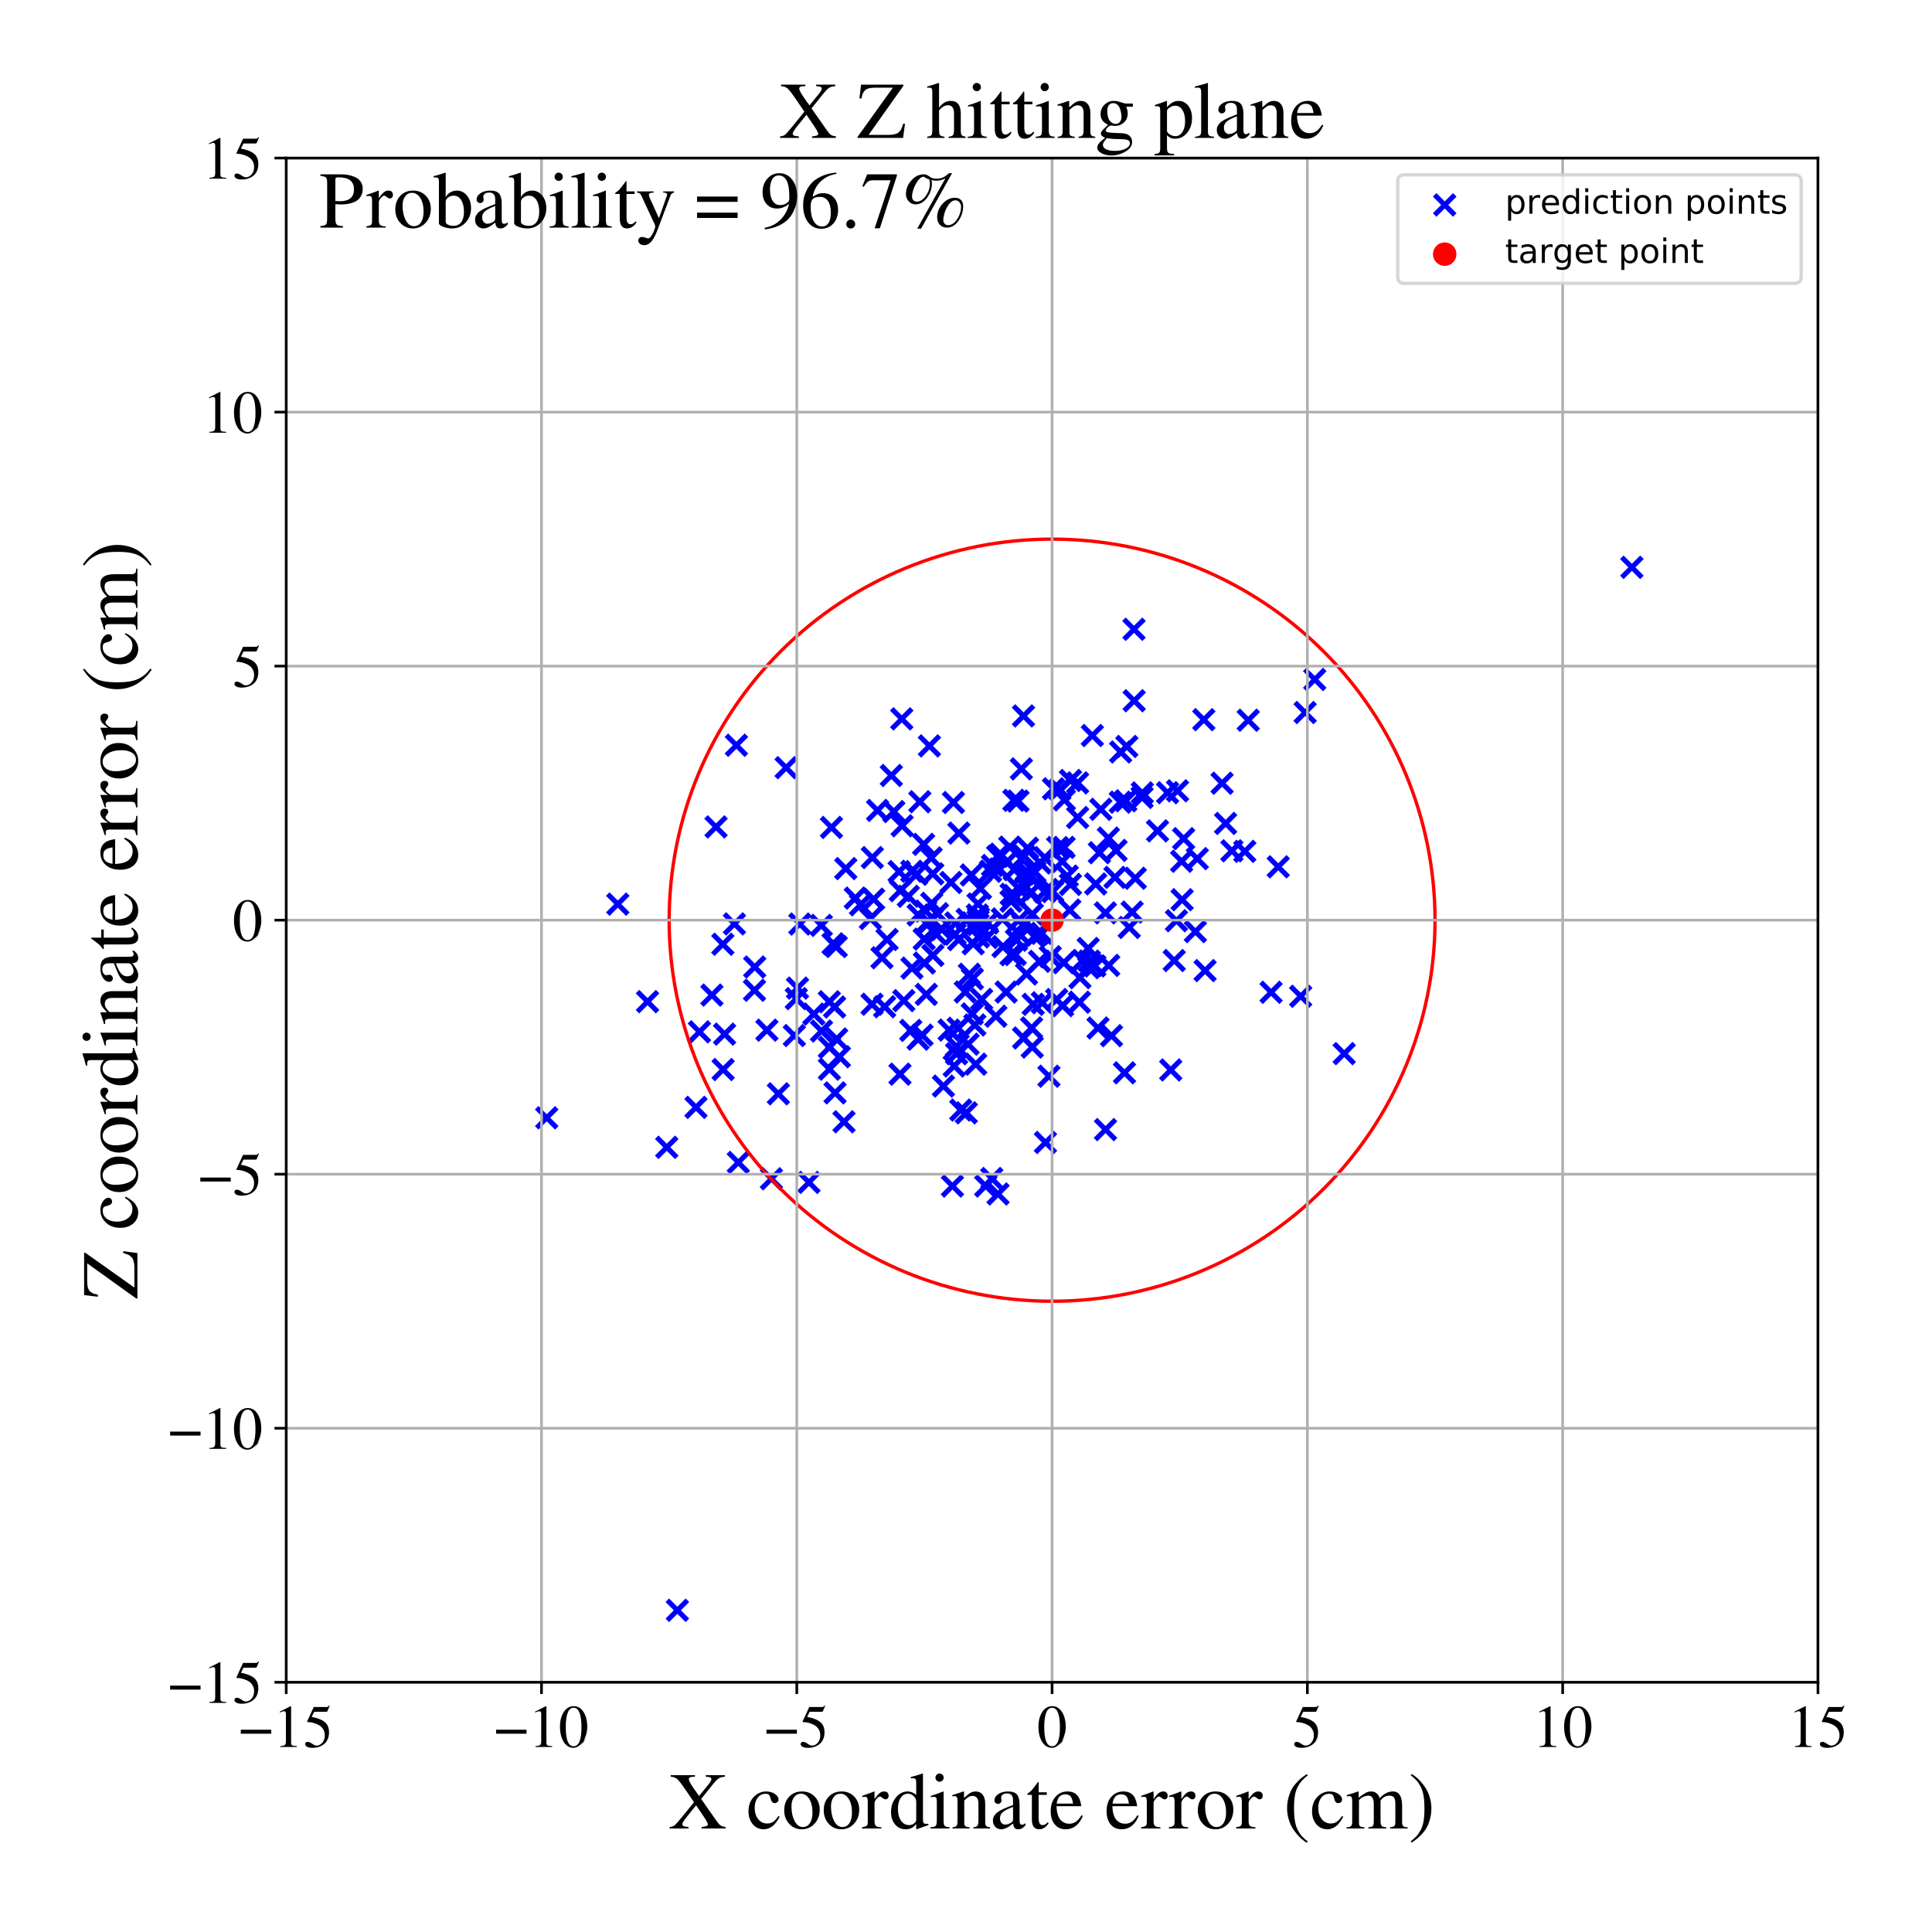 <?xml version="1.0" encoding="utf-8" standalone="no"?>
<!DOCTYPE svg PUBLIC "-//W3C//DTD SVG 1.1//EN"
  "http://www.w3.org/Graphics/SVG/1.1/DTD/svg11.dtd">
<!-- Created with matplotlib (https://matplotlib.org/) -->
<svg height="576pt" version="1.1" viewBox="0 0 576 576" width="576pt" xmlns="http://www.w3.org/2000/svg" xmlns:xlink="http://www.w3.org/1999/xlink">
 <defs>
  <style type="text/css">
*{stroke-linecap:butt;stroke-linejoin:round;}
  </style>
 </defs>
 <g id="figure_1">
  <g id="patch_1">
   <path d="M 0 576 
L 576 576 
L 576 0 
L 0 0 
z
" style="fill:#ffffff;"/>
  </g>
  <g id="axes_1">
   <g id="patch_2">
    <path d="M 85.331 501.548 
L 542 501.548 
L 542 47.121 
L 85.331 47.121 
z
" style="fill:#ffffff;"/>
   </g>
   <g id="PathCollection_1">
    <defs>
     <path d="M -3 3 
L 3 -3 
M -3 -3 
L 3 3 
" id="mbe256e418b" style="stroke:#0000ff;stroke-width:1.5;"/>
    </defs>
    <g clip-path="url(#p41d7318016)">
     <use style="fill:#0000ff;stroke:#0000ff;stroke-width:1.5;" x="335.95" xlink:href="#mbe256e418b" y="222.549"/>
     <use style="fill:#0000ff;stroke:#0000ff;stroke-width:1.5;" x="250.249" xlink:href="#mbe256e418b" y="315.061"/>
     <use style="fill:#0000ff;stroke:#0000ff;stroke-width:1.5;" x="285.673" xlink:href="#mbe256e418b" y="306.551"/>
     <use style="fill:#0000ff;stroke:#0000ff;stroke-width:1.5;" x="213.478" xlink:href="#mbe256e418b" y="246.54"/>
     <use style="fill:#0000ff;stroke:#0000ff;stroke-width:1.5;" x="486.523" xlink:href="#mbe256e418b" y="169.144"/>
     <use style="fill:#0000ff;stroke:#0000ff;stroke-width:1.5;" x="269.462" xlink:href="#mbe256e418b" y="298.324"/>
     <use style="fill:#0000ff;stroke:#0000ff;stroke-width:1.5;" x="321.824" xlink:href="#mbe256e418b" y="298.791"/>
     <use style="fill:#0000ff;stroke:#0000ff;stroke-width:1.5;" x="262.946" xlink:href="#mbe256e418b" y="285.548"/>
     <use style="fill:#0000ff;stroke:#0000ff;stroke-width:1.5;" x="244.861" xlink:href="#mbe256e418b" y="275.893"/>
     <use style="fill:#0000ff;stroke:#0000ff;stroke-width:1.5;" x="324.753" xlink:href="#mbe256e418b" y="286.532"/>
     <use style="fill:#0000ff;stroke:#0000ff;stroke-width:1.5;" x="358.899" xlink:href="#mbe256e418b" y="214.561"/>
     <use style="fill:#0000ff;stroke:#0000ff;stroke-width:1.5;" x="220.123" xlink:href="#mbe256e418b" y="346.564"/>
     <use style="fill:#0000ff;stroke:#0000ff;stroke-width:1.5;" x="291.747" xlink:href="#mbe256e418b" y="279.317"/>
     <use style="fill:#0000ff;stroke:#0000ff;stroke-width:1.5;" x="302.433" xlink:href="#mbe256e418b" y="267.354"/>
     <use style="fill:#0000ff;stroke:#0000ff;stroke-width:1.5;" x="277.778" xlink:href="#mbe256e418b" y="269.313"/>
     <use style="fill:#0000ff;stroke:#0000ff;stroke-width:1.5;" x="327.357" xlink:href="#mbe256e418b" y="306.488"/>
     <use style="fill:#0000ff;stroke:#0000ff;stroke-width:1.5;" x="229.982" xlink:href="#mbe256e418b" y="351.435"/>
     <use style="fill:#0000ff;stroke:#0000ff;stroke-width:1.5;" x="332.41" xlink:href="#mbe256e418b" y="261.569"/>
     <use style="fill:#0000ff;stroke:#0000ff;stroke-width:1.5;" x="248.827" xlink:href="#mbe256e418b" y="300.215"/>
     <use style="fill:#0000ff;stroke:#0000ff;stroke-width:1.5;" x="291.379" xlink:href="#mbe256e418b" y="272.788"/>
     <use style="fill:#0000ff;stroke:#0000ff;stroke-width:1.5;" x="304.504" xlink:href="#mbe256e418b" y="229.232"/>
     <use style="fill:#0000ff;stroke:#0000ff;stroke-width:1.5;" x="237.764" xlink:href="#mbe256e418b" y="294.586"/>
     <use style="fill:#0000ff;stroke:#0000ff;stroke-width:1.5;" x="336.663" xlink:href="#mbe256e418b" y="276.505"/>
     <use style="fill:#0000ff;stroke:#0000ff;stroke-width:1.5;" x="305.35" xlink:href="#mbe256e418b" y="255.243"/>
     <use style="fill:#0000ff;stroke:#0000ff;stroke-width:1.5;" x="295.291" xlink:href="#mbe256e418b" y="259.735"/>
     <use style="fill:#0000ff;stroke:#0000ff;stroke-width:1.5;" x="288.089" xlink:href="#mbe256e418b" y="331.779"/>
     <use style="fill:#0000ff;stroke:#0000ff;stroke-width:1.5;" x="282.972" xlink:href="#mbe256e418b" y="307.104"/>
     <use style="fill:#0000ff;stroke:#0000ff;stroke-width:1.5;" x="278.119" xlink:href="#mbe256e418b" y="284.844"/>
     <use style="fill:#0000ff;stroke:#0000ff;stroke-width:1.5;" x="271.885" xlink:href="#mbe256e418b" y="288.617"/>
     <use style="fill:#0000ff;stroke:#0000ff;stroke-width:1.5;" x="309.426" xlink:href="#mbe256e418b" y="278.384"/>
     <use style="fill:#0000ff;stroke:#0000ff;stroke-width:1.5;" x="212.247" xlink:href="#mbe256e418b" y="296.671"/>
     <use style="fill:#0000ff;stroke:#0000ff;stroke-width:1.5;" x="387.779" xlink:href="#mbe256e418b" y="297.025"/>
     <use style="fill:#0000ff;stroke:#0000ff;stroke-width:1.5;" x="302.371" xlink:href="#mbe256e418b" y="266.972"/>
     <use style="fill:#0000ff;stroke:#0000ff;stroke-width:1.5;" x="356.392" xlink:href="#mbe256e418b" y="277.746"/>
     <use style="fill:#0000ff;stroke:#0000ff;stroke-width:1.5;" x="274.898" xlink:href="#mbe256e418b" y="308.596"/>
     <use style="fill:#0000ff;stroke:#0000ff;stroke-width:1.5;" x="201.945" xlink:href="#mbe256e418b" y="480.088"/>
     <use style="fill:#0000ff;stroke:#0000ff;stroke-width:1.5;" x="268.85" xlink:href="#mbe256e418b" y="214.323"/>
     <use style="fill:#0000ff;stroke:#0000ff;stroke-width:1.5;" x="251.625" xlink:href="#mbe256e418b" y="334.446"/>
     <use style="fill:#0000ff;stroke:#0000ff;stroke-width:1.5;" x="275.535" xlink:href="#mbe256e418b" y="279.978"/>
     <use style="fill:#0000ff;stroke:#0000ff;stroke-width:1.5;" x="259.5" xlink:href="#mbe256e418b" y="273.849"/>
     <use style="fill:#0000ff;stroke:#0000ff;stroke-width:1.5;" x="291.714" xlink:href="#mbe256e418b" y="273.666"/>
     <use style="fill:#0000ff;stroke:#0000ff;stroke-width:1.5;" x="340.498" xlink:href="#mbe256e418b" y="237.75"/>
     <use style="fill:#0000ff;stroke:#0000ff;stroke-width:1.5;" x="290.635" xlink:href="#mbe256e418b" y="305.577"/>
     <use style="fill:#0000ff;stroke:#0000ff;stroke-width:1.5;" x="259.98" xlink:href="#mbe256e418b" y="299.394"/>
     <use style="fill:#0000ff;stroke:#0000ff;stroke-width:1.5;" x="301.42" xlink:href="#mbe256e418b" y="284.642"/>
     <use style="fill:#0000ff;stroke:#0000ff;stroke-width:1.5;" x="271.532" xlink:href="#mbe256e418b" y="307.206"/>
     <use style="fill:#0000ff;stroke:#0000ff;stroke-width:1.5;" x="302.343" xlink:href="#mbe256e418b" y="259.267"/>
     <use style="fill:#0000ff;stroke:#0000ff;stroke-width:1.5;" x="283.51" xlink:href="#mbe256e418b" y="263.105"/>
     <use style="fill:#0000ff;stroke:#0000ff;stroke-width:1.5;" x="322.85" xlink:href="#mbe256e418b" y="286.327"/>
     <use style="fill:#0000ff;stroke:#0000ff;stroke-width:1.5;" x="297.425" xlink:href="#mbe256e418b" y="255.266"/>
     <use style="fill:#0000ff;stroke:#0000ff;stroke-width:1.5;" x="345.099" xlink:href="#mbe256e418b" y="247.721"/>
     <use style="fill:#0000ff;stroke:#0000ff;stroke-width:1.5;" x="308.443" xlink:href="#mbe256e418b" y="279.219"/>
     <use style="fill:#0000ff;stroke:#0000ff;stroke-width:1.5;" x="298.289" xlink:href="#mbe256e418b" y="254.655"/>
     <use style="fill:#0000ff;stroke:#0000ff;stroke-width:1.5;" x="313.857" xlink:href="#mbe256e418b" y="265.802"/>
     <use style="fill:#0000ff;stroke:#0000ff;stroke-width:1.5;" x="275.368" xlink:href="#mbe256e418b" y="251.729"/>
     <use style="fill:#0000ff;stroke:#0000ff;stroke-width:1.5;" x="285.195" xlink:href="#mbe256e418b" y="314.146"/>
     <use style="fill:#0000ff;stroke:#0000ff;stroke-width:1.5;" x="313.118" xlink:href="#mbe256e418b" y="285.234"/>
     <use style="fill:#0000ff;stroke:#0000ff;stroke-width:1.5;" x="236.821" xlink:href="#mbe256e418b" y="308.732"/>
     <use style="fill:#0000ff;stroke:#0000ff;stroke-width:1.5;" x="306.489" xlink:href="#mbe256e418b" y="260.17"/>
     <use style="fill:#0000ff;stroke:#0000ff;stroke-width:1.5;" x="334.104" xlink:href="#mbe256e418b" y="224.191"/>
     <use style="fill:#0000ff;stroke:#0000ff;stroke-width:1.5;" x="255.003" xlink:href="#mbe256e418b" y="267.754"/>
     <use style="fill:#0000ff;stroke:#0000ff;stroke-width:1.5;" x="321.284" xlink:href="#mbe256e418b" y="243.724"/>
     <use style="fill:#0000ff;stroke:#0000ff;stroke-width:1.5;" x="317.239" xlink:href="#mbe256e418b" y="252.632"/>
     <use style="fill:#0000ff;stroke:#0000ff;stroke-width:1.5;" x="307.155" xlink:href="#mbe256e418b" y="266.286"/>
     <use style="fill:#0000ff;stroke:#0000ff;stroke-width:1.5;" x="288.625" xlink:href="#mbe256e418b" y="311.298"/>
     <use style="fill:#0000ff;stroke:#0000ff;stroke-width:1.5;" x="301.054" xlink:href="#mbe256e418b" y="252.553"/>
     <use style="fill:#0000ff;stroke:#0000ff;stroke-width:1.5;" x="268.95" xlink:href="#mbe256e418b" y="246.2"/>
     <use style="fill:#0000ff;stroke:#0000ff;stroke-width:1.5;" x="215.507" xlink:href="#mbe256e418b" y="281.513"/>
     <use style="fill:#0000ff;stroke:#0000ff;stroke-width:1.5;" x="308.552" xlink:href="#mbe256e418b" y="259.965"/>
     <use style="fill:#0000ff;stroke:#0000ff;stroke-width:1.5;" x="274.23" xlink:href="#mbe256e418b" y="239.025"/>
     <use style="fill:#0000ff;stroke:#0000ff;stroke-width:1.5;" x="305.957" xlink:href="#mbe256e418b" y="264.448"/>
     <use style="fill:#0000ff;stroke:#0000ff;stroke-width:1.5;" x="285.803" xlink:href="#mbe256e418b" y="280.138"/>
     <use style="fill:#0000ff;stroke:#0000ff;stroke-width:1.5;" x="298.865" xlink:href="#mbe256e418b" y="273.965"/>
     <use style="fill:#0000ff;stroke:#0000ff;stroke-width:1.5;" x="266.479" xlink:href="#mbe256e418b" y="241.953"/>
     <use style="fill:#0000ff;stroke:#0000ff;stroke-width:1.5;" x="311.495" xlink:href="#mbe256e418b" y="255.697"/>
     <use style="fill:#0000ff;stroke:#0000ff;stroke-width:1.5;" x="301.424" xlink:href="#mbe256e418b" y="268.689"/>
     <use style="fill:#0000ff;stroke:#0000ff;stroke-width:1.5;" x="261.637" xlink:href="#mbe256e418b" y="241.615"/>
     <use style="fill:#0000ff;stroke:#0000ff;stroke-width:1.5;" x="312.144" xlink:href="#mbe256e418b" y="265.181"/>
     <use style="fill:#0000ff;stroke:#0000ff;stroke-width:1.5;" x="329.593" xlink:href="#mbe256e418b" y="336.772"/>
     <use style="fill:#0000ff;stroke:#0000ff;stroke-width:1.5;" x="289.871" xlink:href="#mbe256e418b" y="302.29"/>
     <use style="fill:#0000ff;stroke:#0000ff;stroke-width:1.5;" x="338.087" xlink:href="#mbe256e418b" y="187.612"/>
     <use style="fill:#0000ff;stroke:#0000ff;stroke-width:1.5;" x="311.48" xlink:href="#mbe256e418b" y="265.938"/>
     <use style="fill:#0000ff;stroke:#0000ff;stroke-width:1.5;" x="289.006" xlink:href="#mbe256e418b" y="290.458"/>
     <use style="fill:#0000ff;stroke:#0000ff;stroke-width:1.5;" x="321.268" xlink:href="#mbe256e418b" y="233.404"/>
     <use style="fill:#0000ff;stroke:#0000ff;stroke-width:1.5;" x="291.579" xlink:href="#mbe256e418b" y="275.602"/>
     <use style="fill:#0000ff;stroke:#0000ff;stroke-width:1.5;" x="318.938" xlink:href="#mbe256e418b" y="271.314"/>
     <use style="fill:#0000ff;stroke:#0000ff;stroke-width:1.5;" x="265.742" xlink:href="#mbe256e418b" y="231.202"/>
     <use style="fill:#0000ff;stroke:#0000ff;stroke-width:1.5;" x="256.541" xlink:href="#mbe256e418b" y="269.755"/>
     <use style="fill:#0000ff;stroke:#0000ff;stroke-width:1.5;" x="277.62" xlink:href="#mbe256e418b" y="255.791"/>
     <use style="fill:#0000ff;stroke:#0000ff;stroke-width:1.5;" x="372.149" xlink:href="#mbe256e418b" y="214.73"/>
     <use style="fill:#0000ff;stroke:#0000ff;stroke-width:1.5;" x="163.003" xlink:href="#mbe256e418b" y="333.255"/>
     <use style="fill:#0000ff;stroke:#0000ff;stroke-width:1.5;" x="332.733" xlink:href="#mbe256e418b" y="253.532"/>
     <use style="fill:#0000ff;stroke:#0000ff;stroke-width:1.5;" x="218.959" xlink:href="#mbe256e418b" y="275.45"/>
     <use style="fill:#0000ff;stroke:#0000ff;stroke-width:1.5;" x="365.4" xlink:href="#mbe256e418b" y="245.492"/>
     <use style="fill:#0000ff;stroke:#0000ff;stroke-width:1.5;" x="306.044" xlink:href="#mbe256e418b" y="290.389"/>
     <use style="fill:#0000ff;stroke:#0000ff;stroke-width:1.5;" x="315.982" xlink:href="#mbe256e418b" y="235.397"/>
     <use style="fill:#0000ff;stroke:#0000ff;stroke-width:1.5;" x="348.105" xlink:href="#mbe256e418b" y="236.336"/>
     <use style="fill:#0000ff;stroke:#0000ff;stroke-width:1.5;" x="198.79" xlink:href="#mbe256e418b" y="342.052"/>
     <use style="fill:#0000ff;stroke:#0000ff;stroke-width:1.5;" x="278.094" xlink:href="#mbe256e418b" y="260.514"/>
     <use style="fill:#0000ff;stroke:#0000ff;stroke-width:1.5;" x="314.088" xlink:href="#mbe256e418b" y="235.172"/>
     <use style="fill:#0000ff;stroke:#0000ff;stroke-width:1.5;" x="268.31" xlink:href="#mbe256e418b" y="320.243"/>
     <use style="fill:#0000ff;stroke:#0000ff;stroke-width:1.5;" x="295.686" xlink:href="#mbe256e418b" y="351.353"/>
     <use style="fill:#0000ff;stroke:#0000ff;stroke-width:1.5;" x="378.955" xlink:href="#mbe256e418b" y="295.836"/>
     <use style="fill:#0000ff;stroke:#0000ff;stroke-width:1.5;" x="327.762" xlink:href="#mbe256e418b" y="254.224"/>
     <use style="fill:#0000ff;stroke:#0000ff;stroke-width:1.5;" x="276.527" xlink:href="#mbe256e418b" y="274.864"/>
     <use style="fill:#0000ff;stroke:#0000ff;stroke-width:1.5;" x="389.111" xlink:href="#mbe256e418b" y="212.424"/>
     <use style="fill:#0000ff;stroke:#0000ff;stroke-width:1.5;" x="184.19" xlink:href="#mbe256e418b" y="269.55"/>
     <use style="fill:#0000ff;stroke:#0000ff;stroke-width:1.5;" x="305.238" xlink:href="#mbe256e418b" y="275.7"/>
     <use style="fill:#0000ff;stroke:#0000ff;stroke-width:1.5;" x="284.257" xlink:href="#mbe256e418b" y="239.255"/>
     <use style="fill:#0000ff;stroke:#0000ff;stroke-width:1.5;" x="291.584" xlink:href="#mbe256e418b" y="269.516"/>
     <use style="fill:#0000ff;stroke:#0000ff;stroke-width:1.5;" x="283.955" xlink:href="#mbe256e418b" y="353.603"/>
     <use style="fill:#0000ff;stroke:#0000ff;stroke-width:1.5;" x="304.218" xlink:href="#mbe256e418b" y="278.756"/>
     <use style="fill:#0000ff;stroke:#0000ff;stroke-width:1.5;" x="284.48" xlink:href="#mbe256e418b" y="317.818"/>
     <use style="fill:#0000ff;stroke:#0000ff;stroke-width:1.5;" x="275.988" xlink:href="#mbe256e418b" y="271.62"/>
     <use style="fill:#0000ff;stroke:#0000ff;stroke-width:1.5;" x="216.028" xlink:href="#mbe256e418b" y="308.307"/>
     <use style="fill:#0000ff;stroke:#0000ff;stroke-width:1.5;" x="285.872" xlink:href="#mbe256e418b" y="248.371"/>
     <use style="fill:#0000ff;stroke:#0000ff;stroke-width:1.5;" x="299.96" xlink:href="#mbe256e418b" y="295.766"/>
     <use style="fill:#0000ff;stroke:#0000ff;stroke-width:1.5;" x="294.252" xlink:href="#mbe256e418b" y="279.512"/>
     <use style="fill:#0000ff;stroke:#0000ff;stroke-width:1.5;" x="284.983" xlink:href="#mbe256e418b" y="275.15"/>
     <use style="fill:#0000ff;stroke:#0000ff;stroke-width:1.5;" x="260.464" xlink:href="#mbe256e418b" y="268.074"/>
     <use style="fill:#0000ff;stroke:#0000ff;stroke-width:1.5;" x="310.59" xlink:href="#mbe256e418b" y="278.259"/>
     <use style="fill:#0000ff;stroke:#0000ff;stroke-width:1.5;" x="273.743" xlink:href="#mbe256e418b" y="272.793"/>
     <use style="fill:#0000ff;stroke:#0000ff;stroke-width:1.5;" x="328.202" xlink:href="#mbe256e418b" y="241.285"/>
     <use style="fill:#0000ff;stroke:#0000ff;stroke-width:1.5;" x="238.462" xlink:href="#mbe256e418b" y="275.492"/>
     <use style="fill:#0000ff;stroke:#0000ff;stroke-width:1.5;" x="330.45" xlink:href="#mbe256e418b" y="249.857"/>
     <use style="fill:#0000ff;stroke:#0000ff;stroke-width:1.5;" x="307.746" xlink:href="#mbe256e418b" y="312.17"/>
     <use style="fill:#0000ff;stroke:#0000ff;stroke-width:1.5;" x="249.43" xlink:href="#mbe256e418b" y="309.753"/>
     <use style="fill:#0000ff;stroke:#0000ff;stroke-width:1.5;" x="303.033" xlink:href="#mbe256e418b" y="280.313"/>
     <use style="fill:#0000ff;stroke:#0000ff;stroke-width:1.5;" x="325.668" xlink:href="#mbe256e418b" y="219.29"/>
     <use style="fill:#0000ff;stroke:#0000ff;stroke-width:1.5;" x="241.181" xlink:href="#mbe256e418b" y="352.512"/>
     <use style="fill:#0000ff;stroke:#0000ff;stroke-width:1.5;" x="326.667" xlink:href="#mbe256e418b" y="263.543"/>
     <use style="fill:#0000ff;stroke:#0000ff;stroke-width:1.5;" x="268.062" xlink:href="#mbe256e418b" y="259.849"/>
     <use style="fill:#0000ff;stroke:#0000ff;stroke-width:1.5;" x="302.271" xlink:href="#mbe256e418b" y="238.597"/>
     <use style="fill:#0000ff;stroke:#0000ff;stroke-width:1.5;" x="215.592" xlink:href="#mbe256e418b" y="318.863"/>
     <use style="fill:#0000ff;stroke:#0000ff;stroke-width:1.5;" x="318.189" xlink:href="#mbe256e418b" y="261.183"/>
     <use style="fill:#0000ff;stroke:#0000ff;stroke-width:1.5;" x="296.894" xlink:href="#mbe256e418b" y="302.968"/>
     <use style="fill:#0000ff;stroke:#0000ff;stroke-width:1.5;" x="306.333" xlink:href="#mbe256e418b" y="252.869"/>
     <use style="fill:#0000ff;stroke:#0000ff;stroke-width:1.5;" x="277.012" xlink:href="#mbe256e418b" y="275.017"/>
     <use style="fill:#0000ff;stroke:#0000ff;stroke-width:1.5;" x="381.085" xlink:href="#mbe256e418b" y="258.431"/>
     <use style="fill:#0000ff;stroke:#0000ff;stroke-width:1.5;" x="248.359" xlink:href="#mbe256e418b" y="281.388"/>
     <use style="fill:#0000ff;stroke:#0000ff;stroke-width:1.5;" x="315.031" xlink:href="#mbe256e418b" y="297.993"/>
     <use style="fill:#0000ff;stroke:#0000ff;stroke-width:1.5;" x="335.641" xlink:href="#mbe256e418b" y="238.748"/>
     <use style="fill:#0000ff;stroke:#0000ff;stroke-width:1.5;" x="280.779" xlink:href="#mbe256e418b" y="277.09"/>
     <use style="fill:#0000ff;stroke:#0000ff;stroke-width:1.5;" x="290.15" xlink:href="#mbe256e418b" y="281.376"/>
     <use style="fill:#0000ff;stroke:#0000ff;stroke-width:1.5;" x="391.975" xlink:href="#mbe256e418b" y="202.578"/>
     <use style="fill:#0000ff;stroke:#0000ff;stroke-width:1.5;" x="334.002" xlink:href="#mbe256e418b" y="239.151"/>
     <use style="fill:#0000ff;stroke:#0000ff;stroke-width:1.5;" x="247.258" xlink:href="#mbe256e418b" y="312.266"/>
     <use style="fill:#0000ff;stroke:#0000ff;stroke-width:1.5;" x="297.552" xlink:href="#mbe256e418b" y="355.968"/>
     <use style="fill:#0000ff;stroke:#0000ff;stroke-width:1.5;" x="293.872" xlink:href="#mbe256e418b" y="353.597"/>
     <use style="fill:#0000ff;stroke:#0000ff;stroke-width:1.5;" x="359.277" xlink:href="#mbe256e418b" y="289.372"/>
     <use style="fill:#0000ff;stroke:#0000ff;stroke-width:1.5;" x="329.559" xlink:href="#mbe256e418b" y="272.168"/>
     <use style="fill:#0000ff;stroke:#0000ff;stroke-width:1.5;" x="321.971" xlink:href="#mbe256e418b" y="291.478"/>
     <use style="fill:#0000ff;stroke:#0000ff;stroke-width:1.5;" x="319.14" xlink:href="#mbe256e418b" y="263.676"/>
     <use style="fill:#0000ff;stroke:#0000ff;stroke-width:1.5;" x="275.595" xlink:href="#mbe256e418b" y="287.111"/>
     <use style="fill:#0000ff;stroke:#0000ff;stroke-width:1.5;" x="232.063" xlink:href="#mbe256e418b" y="326.102"/>
     <use style="fill:#0000ff;stroke:#0000ff;stroke-width:1.5;" x="263.741" xlink:href="#mbe256e418b" y="300.144"/>
     <use style="fill:#0000ff;stroke:#0000ff;stroke-width:1.5;" x="276.163" xlink:href="#mbe256e418b" y="296.454"/>
     <use style="fill:#0000ff;stroke:#0000ff;stroke-width:1.5;" x="305.144" xlink:href="#mbe256e418b" y="213.444"/>
     <use style="fill:#0000ff;stroke:#0000ff;stroke-width:1.5;" x="367.265" xlink:href="#mbe256e418b" y="253.656"/>
     <use style="fill:#0000ff;stroke:#0000ff;stroke-width:1.5;" x="284.737" xlink:href="#mbe256e418b" y="278.513"/>
     <use style="fill:#0000ff;stroke:#0000ff;stroke-width:1.5;" x="352.281" xlink:href="#mbe256e418b" y="256.779"/>
     <use style="fill:#0000ff;stroke:#0000ff;stroke-width:1.5;" x="277.091" xlink:href="#mbe256e418b" y="222.379"/>
     <use style="fill:#0000ff;stroke:#0000ff;stroke-width:1.5;" x="305.172" xlink:href="#mbe256e418b" y="309.459"/>
     <use style="fill:#0000ff;stroke:#0000ff;stroke-width:1.5;" x="303.813" xlink:href="#mbe256e418b" y="274.247"/>
     <use style="fill:#0000ff;stroke:#0000ff;stroke-width:1.5;" x="297.973" xlink:href="#mbe256e418b" y="259.113"/>
     <use style="fill:#0000ff;stroke:#0000ff;stroke-width:1.5;" x="303.505" xlink:href="#mbe256e418b" y="238.833"/>
     <use style="fill:#0000ff;stroke:#0000ff;stroke-width:1.5;" x="352.436" xlink:href="#mbe256e418b" y="268.237"/>
     <use style="fill:#0000ff;stroke:#0000ff;stroke-width:1.5;" x="289.896" xlink:href="#mbe256e418b" y="291.826"/>
     <use style="fill:#0000ff;stroke:#0000ff;stroke-width:1.5;" x="237.406" xlink:href="#mbe256e418b" y="297.726"/>
     <use style="fill:#0000ff;stroke:#0000ff;stroke-width:1.5;" x="252.158" xlink:href="#mbe256e418b" y="258.951"/>
     <use style="fill:#0000ff;stroke:#0000ff;stroke-width:1.5;" x="349.041" xlink:href="#mbe256e418b" y="318.993"/>
     <use style="fill:#0000ff;stroke:#0000ff;stroke-width:1.5;" x="290.893" xlink:href="#mbe256e418b" y="317.268"/>
     <use style="fill:#0000ff;stroke:#0000ff;stroke-width:1.5;" x="247.282" xlink:href="#mbe256e418b" y="318.759"/>
     <use style="fill:#0000ff;stroke:#0000ff;stroke-width:1.5;" x="247.253" xlink:href="#mbe256e418b" y="298.66"/>
     <use style="fill:#0000ff;stroke:#0000ff;stroke-width:1.5;" x="249.316" xlink:href="#mbe256e418b" y="282.187"/>
     <use style="fill:#0000ff;stroke:#0000ff;stroke-width:1.5;" x="364.344" xlink:href="#mbe256e418b" y="233.505"/>
     <use style="fill:#0000ff;stroke:#0000ff;stroke-width:1.5;" x="335.253" xlink:href="#mbe256e418b" y="319.849"/>
     <use style="fill:#0000ff;stroke:#0000ff;stroke-width:1.5;" x="338.137" xlink:href="#mbe256e418b" y="208.916"/>
     <use style="fill:#0000ff;stroke:#0000ff;stroke-width:1.5;" x="338.47" xlink:href="#mbe256e418b" y="261.837"/>
     <use style="fill:#0000ff;stroke:#0000ff;stroke-width:1.5;" x="292.303" xlink:href="#mbe256e418b" y="264.884"/>
     <use style="fill:#0000ff;stroke:#0000ff;stroke-width:1.5;" x="242.628" xlink:href="#mbe256e418b" y="302.34"/>
     <use style="fill:#0000ff;stroke:#0000ff;stroke-width:1.5;" x="315.312" xlink:href="#mbe256e418b" y="252.689"/>
     <use style="fill:#0000ff;stroke:#0000ff;stroke-width:1.5;" x="273.708" xlink:href="#mbe256e418b" y="309.804"/>
     <use style="fill:#0000ff;stroke:#0000ff;stroke-width:1.5;" x="310.147" xlink:href="#mbe256e418b" y="257.289"/>
     <use style="fill:#0000ff;stroke:#0000ff;stroke-width:1.5;" x="307.782" xlink:href="#mbe256e418b" y="272.548"/>
     <use style="fill:#0000ff;stroke:#0000ff;stroke-width:1.5;" x="324.433" xlink:href="#mbe256e418b" y="282.772"/>
     <use style="fill:#0000ff;stroke:#0000ff;stroke-width:1.5;" x="234.374" xlink:href="#mbe256e418b" y="228.87"/>
     <use style="fill:#0000ff;stroke:#0000ff;stroke-width:1.5;" x="260.074" xlink:href="#mbe256e418b" y="255.671"/>
     <use style="fill:#0000ff;stroke:#0000ff;stroke-width:1.5;" x="219.549" xlink:href="#mbe256e418b" y="222.184"/>
     <use style="fill:#0000ff;stroke:#0000ff;stroke-width:1.5;" x="317.153" xlink:href="#mbe256e418b" y="287.014"/>
     <use style="fill:#0000ff;stroke:#0000ff;stroke-width:1.5;" x="292.655" xlink:href="#mbe256e418b" y="297.966"/>
     <use style="fill:#0000ff;stroke:#0000ff;stroke-width:1.5;" x="305.215" xlink:href="#mbe256e418b" y="260.511"/>
     <use style="fill:#0000ff;stroke:#0000ff;stroke-width:1.5;" x="279.091" xlink:href="#mbe256e418b" y="278.49"/>
     <use style="fill:#0000ff;stroke:#0000ff;stroke-width:1.5;" x="264.476" xlink:href="#mbe256e418b" y="280.1"/>
     <use style="fill:#0000ff;stroke:#0000ff;stroke-width:1.5;" x="316.798" xlink:href="#mbe256e418b" y="299.824"/>
     <use style="fill:#0000ff;stroke:#0000ff;stroke-width:1.5;" x="287.784" xlink:href="#mbe256e418b" y="295.736"/>
     <use style="fill:#0000ff;stroke:#0000ff;stroke-width:1.5;" x="288.365" xlink:href="#mbe256e418b" y="274.098"/>
     <use style="fill:#0000ff;stroke:#0000ff;stroke-width:1.5;" x="225.006" xlink:href="#mbe256e418b" y="288.298"/>
     <use style="fill:#0000ff;stroke:#0000ff;stroke-width:1.5;" x="307.554" xlink:href="#mbe256e418b" y="306.454"/>
     <use style="fill:#0000ff;stroke:#0000ff;stroke-width:1.5;" x="301.455" xlink:href="#mbe256e418b" y="266.629"/>
     <use style="fill:#0000ff;stroke:#0000ff;stroke-width:1.5;" x="331.379" xlink:href="#mbe256e418b" y="308.779"/>
     <use style="fill:#0000ff;stroke:#0000ff;stroke-width:1.5;" x="317.327" xlink:href="#mbe256e418b" y="238.486"/>
     <use style="fill:#0000ff;stroke:#0000ff;stroke-width:1.5;" x="248.957" xlink:href="#mbe256e418b" y="325.828"/>
     <use style="fill:#0000ff;stroke:#0000ff;stroke-width:1.5;" x="247.885" xlink:href="#mbe256e418b" y="246.69"/>
     <use style="fill:#0000ff;stroke:#0000ff;stroke-width:1.5;" x="352.886" xlink:href="#mbe256e418b" y="250.031"/>
     <use style="fill:#0000ff;stroke:#0000ff;stroke-width:1.5;" x="310.757" xlink:href="#mbe256e418b" y="298.947"/>
     <use style="fill:#0000ff;stroke:#0000ff;stroke-width:1.5;" x="228.644" xlink:href="#mbe256e418b" y="307.125"/>
     <use style="fill:#0000ff;stroke:#0000ff;stroke-width:1.5;" x="351.06" xlink:href="#mbe256e418b" y="235.765"/>
     <use style="fill:#0000ff;stroke:#0000ff;stroke-width:1.5;" x="289.585" xlink:href="#mbe256e418b" y="260.859"/>
     <use style="fill:#0000ff;stroke:#0000ff;stroke-width:1.5;" x="294.458" xlink:href="#mbe256e418b" y="275.179"/>
     <use style="fill:#0000ff;stroke:#0000ff;stroke-width:1.5;" x="400.76" xlink:href="#mbe256e418b" y="314.121"/>
     <use style="fill:#0000ff;stroke:#0000ff;stroke-width:1.5;" x="330.54" xlink:href="#mbe256e418b" y="287.819"/>
     <use style="fill:#0000ff;stroke:#0000ff;stroke-width:1.5;" x="371.118" xlink:href="#mbe256e418b" y="253.82"/>
     <use style="fill:#0000ff;stroke:#0000ff;stroke-width:1.5;" x="279.496" xlink:href="#mbe256e418b" y="272.407"/>
     <use style="fill:#0000ff;stroke:#0000ff;stroke-width:1.5;" x="281.268" xlink:href="#mbe256e418b" y="323.802"/>
     <use style="fill:#0000ff;stroke:#0000ff;stroke-width:1.5;" x="326.422" xlink:href="#mbe256e418b" y="287.976"/>
     <use style="fill:#0000ff;stroke:#0000ff;stroke-width:1.5;" x="302.675" xlink:href="#mbe256e418b" y="284.59"/>
     <use style="fill:#0000ff;stroke:#0000ff;stroke-width:1.5;" x="319.146" xlink:href="#mbe256e418b" y="232.685"/>
     <use style="fill:#0000ff;stroke:#0000ff;stroke-width:1.5;" x="295.903" xlink:href="#mbe256e418b" y="258.034"/>
     <use style="fill:#0000ff;stroke:#0000ff;stroke-width:1.5;" x="309.915" xlink:href="#mbe256e418b" y="286.605"/>
     <use style="fill:#0000ff;stroke:#0000ff;stroke-width:1.5;" x="308.037" xlink:href="#mbe256e418b" y="299.427"/>
     <use style="fill:#0000ff;stroke:#0000ff;stroke-width:1.5;" x="316.7" xlink:href="#mbe256e418b" y="256.829"/>
     <use style="fill:#0000ff;stroke:#0000ff;stroke-width:1.5;" x="303.83" xlink:href="#mbe256e418b" y="265.047"/>
     <use style="fill:#0000ff;stroke:#0000ff;stroke-width:1.5;" x="311.688" xlink:href="#mbe256e418b" y="340.611"/>
     <use style="fill:#0000ff;stroke:#0000ff;stroke-width:1.5;" x="356.956" xlink:href="#mbe256e418b" y="255.998"/>
     <use style="fill:#0000ff;stroke:#0000ff;stroke-width:1.5;" x="270.815" xlink:href="#mbe256e418b" y="267.219"/>
     <use style="fill:#0000ff;stroke:#0000ff;stroke-width:1.5;" x="207.497" xlink:href="#mbe256e418b" y="330.144"/>
     <use style="fill:#0000ff;stroke:#0000ff;stroke-width:1.5;" x="271.842" xlink:href="#mbe256e418b" y="259.761"/>
     <use style="fill:#0000ff;stroke:#0000ff;stroke-width:1.5;" x="224.944" xlink:href="#mbe256e418b" y="295.237"/>
     <use style="fill:#0000ff;stroke:#0000ff;stroke-width:1.5;" x="304.973" xlink:href="#mbe256e418b" y="275.766"/>
     <use style="fill:#0000ff;stroke:#0000ff;stroke-width:1.5;" x="193.053" xlink:href="#mbe256e418b" y="298.627"/>
     <use style="fill:#0000ff;stroke:#0000ff;stroke-width:1.5;" x="208.538" xlink:href="#mbe256e418b" y="307.627"/>
     <use style="fill:#0000ff;stroke:#0000ff;stroke-width:1.5;" x="299.026" xlink:href="#mbe256e418b" y="282.218"/>
     <use style="fill:#0000ff;stroke:#0000ff;stroke-width:1.5;" x="350.744" xlink:href="#mbe256e418b" y="274.497"/>
     <use style="fill:#0000ff;stroke:#0000ff;stroke-width:1.5;" x="350.085" xlink:href="#mbe256e418b" y="286.371"/>
     <use style="fill:#0000ff;stroke:#0000ff;stroke-width:1.5;" x="300.288" xlink:href="#mbe256e418b" y="256.891"/>
     <use style="fill:#0000ff;stroke:#0000ff;stroke-width:1.5;" x="268.402" xlink:href="#mbe256e418b" y="265.531"/>
     <use style="fill:#0000ff;stroke:#0000ff;stroke-width:1.5;" x="337.529" xlink:href="#mbe256e418b" y="271.927"/>
     <use style="fill:#0000ff;stroke:#0000ff;stroke-width:1.5;" x="273.326" xlink:href="#mbe256e418b" y="260.626"/>
     <use style="fill:#0000ff;stroke:#0000ff;stroke-width:1.5;" x="285.147" xlink:href="#mbe256e418b" y="311.964"/>
     <use style="fill:#0000ff;stroke:#0000ff;stroke-width:1.5;" x="286.441" xlink:href="#mbe256e418b" y="330.952"/>
     <use style="fill:#0000ff;stroke:#0000ff;stroke-width:1.5;" x="244.92" xlink:href="#mbe256e418b" y="307.392"/>
     <use style="fill:#0000ff;stroke:#0000ff;stroke-width:1.5;" x="340.561" xlink:href="#mbe256e418b" y="236.391"/>
     <use style="fill:#0000ff;stroke:#0000ff;stroke-width:1.5;" x="312.724" xlink:href="#mbe256e418b" y="320.863"/>
     <use style="fill:#0000ff;stroke:#0000ff;stroke-width:1.5;" x="324.603" xlink:href="#mbe256e418b" y="288.504"/>
    </g>
   </g>
   <g id="PathCollection_2">
    <defs>
     <path d="M 0 3 
C 0.796 3 1.559 2.684 2.121 2.121 
C 2.684 1.559 3 0.796 3 0 
C 3 -0.796 2.684 -1.559 2.121 -2.121 
C 1.559 -2.684 0.796 -3 0 -3 
C -0.796 -3 -1.559 -2.684 -2.121 -2.121 
C -2.684 -1.559 -3 -0.796 -3 0 
C -3 0.796 -2.684 1.559 -2.121 2.121 
C -1.559 2.684 -0.796 3 0 3 
z
" id="m6ddad105d0" style="stroke:#ff0000;"/>
    </defs>
    <g clip-path="url(#p41d7318016)">
     <use style="fill:#ff0000;stroke:#ff0000;" x="313.666" xlink:href="#m6ddad105d0" y="274.334"/>
    </g>
   </g>
   <g id="patch_3">
    <path clip-path="url(#p41d7318016)" d="M 313.666 387.941 
C 343.943 387.941 372.985 375.971 394.394 354.666 
C 415.803 333.362 427.833 304.463 427.833 274.334 
C 427.833 244.206 415.803 215.307 394.394 194.002 
C 372.985 172.698 343.943 160.728 313.666 160.728 
C 283.388 160.728 254.347 172.698 232.937 194.002 
C 211.528 215.307 199.498 244.206 199.498 274.334 
C 199.498 304.463 211.528 333.362 232.937 354.666 
C 254.347 375.971 283.388 387.941 313.666 387.941 
z
" style="fill:none;stroke:#ff0000;stroke-linejoin:miter;"/>
   </g>
   <g id="matplotlib.axis_1">
    <g id="xtick_1">
     <g id="line2d_1">
      <path clip-path="url(#p41d7318016)" d="M 85.331 501.548 
L 85.331 47.121 
" style="fill:none;stroke:#b0b0b0;stroke-linecap:square;stroke-width:0.8;"/>
     </g>
     <g id="line2d_2">
      <defs>
       <path d="M 0 0 
L 0 3.5 
" id="mabd5de605a" style="stroke:#000000;stroke-width:0.8;"/>
      </defs>
      <g>
       <use style="stroke:#000000;stroke-width:0.8;" x="85.331" xlink:href="#mabd5de605a" y="501.548"/>
      </g>
     </g>
     <g id="text_1">
      <!-- −15 -->
      <defs>
       <path d="M 3 22 
L 3 28.594 
L 53.406 28.594 
L 53.406 22 
z
" id="FreeSerif-8722"/>
       <path d="M 18.297 59.297 
Q 16.5 59.297 11.094 57.094 
L 11.094 58.5 
L 29.094 67.594 
L 29.906 67.406 
L 29.906 7.406 
Q 29.906 3.797 31.703 2.688 
Q 33.5 1.594 39.406 1.5 
L 39.406 0 
L 11.797 0 
L 11.797 1.5 
Q 17.406 1.703 19.344 3.141 
Q 21.297 4.594 21.297 9.297 
L 21.297 54.594 
Q 21.297 59.297 18.297 59.297 
z
" id="FreeSerif-49"/>
       <path d="M 35.703 19.406 
Q 35.703 24.703 33.344 28.797 
Q 31 32.906 27.641 35.156 
Q 24.297 37.406 20.141 38.844 
Q 16 40.297 12.953 40.75 
Q 9.906 41.203 7.594 41.203 
Q 6.406 41.203 6.406 42 
Q 6.406 42.297 6.5 42.5 
L 17.406 66.203 
L 38.297 66.203 
Q 39.906 66.203 40.844 66.703 
Q 41.797 67.203 42.906 68.797 
L 43.797 68.094 
L 40 59.203 
Q 39.594 58.297 37.703 58.297 
L 18.094 58.297 
L 13.906 49.797 
Q 28.5 47.203 35.594 41.344 
Q 42.703 35.5 42.703 24.203 
Q 42.703 18.297 40.844 13.688 
Q 39 9.094 36.141 6.297 
Q 33.297 3.5 29.547 1.703 
Q 25.797 -0.094 22.344 -0.75 
Q 18.906 -1.406 15.406 -1.406 
Q 9.797 -1.406 6.5 0.25 
Q 3.203 1.906 3.203 4.797 
Q 3.203 8.5 7.5 8.5 
Q 10.297 8.5 14.75 5.391 
Q 19.203 2.297 21.797 2.297 
Q 27.703 2.297 31.703 7.25 
Q 35.703 12.203 35.703 19.406 
z
" id="FreeSerif-53"/>
      </defs>
      <g transform="translate(71.255 520.841)scale(0.18 -0.18)">
       <use xlink:href="#FreeSerif-8722"/>
       <use x="56.4" xlink:href="#FreeSerif-49"/>
       <use x="106.4" xlink:href="#FreeSerif-53"/>
      </g>
     </g>
    </g>
    <g id="xtick_2">
     <g id="line2d_3">
      <path clip-path="url(#p41d7318016)" d="M 161.443 501.548 
L 161.443 47.121 
" style="fill:none;stroke:#b0b0b0;stroke-linecap:square;stroke-width:0.8;"/>
     </g>
     <g id="line2d_4">
      <g>
       <use style="stroke:#000000;stroke-width:0.8;" x="161.443" xlink:href="#mabd5de605a" y="501.548"/>
      </g>
     </g>
     <g id="text_2">
      <!-- −10 -->
      <defs>
       <path d="M 47.594 17.797 
Q 35.203 -1.406 25 -1.406 
Q 14.797 -1.406 8.594 8.391 
Q 2.406 18.203 2.406 33.594 
Q 2.406 48.094 8.594 57.844 
Q 14.797 67.594 25.406 67.594 
Q 35.203 67.594 41.391 58 
Q 47.594 48.406 47.594 33 
Q 47.594 17.797 35.203 -1.406 
z
M 25.094 65 
Q 12 65 12 32.703 
Q 12 1.203 25 1.203 
Q 38 1.203 38 32.797 
Q 38 48.5 34.703 56.75 
Q 31.406 65 25.094 65 
z
" id="FreeSerif-48"/>
      </defs>
      <g transform="translate(147.366 520.841)scale(0.18 -0.18)">
       <use xlink:href="#FreeSerif-8722"/>
       <use x="56.4" xlink:href="#FreeSerif-49"/>
       <use x="106.4" xlink:href="#FreeSerif-48"/>
      </g>
     </g>
    </g>
    <g id="xtick_3">
     <g id="line2d_5">
      <path clip-path="url(#p41d7318016)" d="M 237.554 501.548 
L 237.554 47.121 
" style="fill:none;stroke:#b0b0b0;stroke-linecap:square;stroke-width:0.8;"/>
     </g>
     <g id="line2d_6">
      <g>
       <use style="stroke:#000000;stroke-width:0.8;" x="237.554" xlink:href="#mabd5de605a" y="501.548"/>
      </g>
     </g>
     <g id="text_3">
      <!-- −5 -->
      <g transform="translate(227.978 520.841)scale(0.18 -0.18)">
       <use xlink:href="#FreeSerif-8722"/>
       <use x="56.4" xlink:href="#FreeSerif-53"/>
      </g>
     </g>
    </g>
    <g id="xtick_4">
     <g id="line2d_7">
      <path clip-path="url(#p41d7318016)" d="M 313.666 501.548 
L 313.666 47.121 
" style="fill:none;stroke:#b0b0b0;stroke-linecap:square;stroke-width:0.8;"/>
     </g>
     <g id="line2d_8">
      <g>
       <use style="stroke:#000000;stroke-width:0.8;" x="313.666" xlink:href="#mabd5de605a" y="501.548"/>
      </g>
     </g>
     <g id="text_4">
      <!-- 0 -->
      <g transform="translate(309.166 520.841)scale(0.18 -0.18)">
       <use xlink:href="#FreeSerif-48"/>
      </g>
     </g>
    </g>
    <g id="xtick_5">
     <g id="line2d_9">
      <path clip-path="url(#p41d7318016)" d="M 389.777 501.548 
L 389.777 47.121 
" style="fill:none;stroke:#b0b0b0;stroke-linecap:square;stroke-width:0.8;"/>
     </g>
     <g id="line2d_10">
      <g>
       <use style="stroke:#000000;stroke-width:0.8;" x="389.777" xlink:href="#mabd5de605a" y="501.548"/>
      </g>
     </g>
     <g id="text_5">
      <!-- 5 -->
      <g transform="translate(385.277 520.841)scale(0.18 -0.18)">
       <use xlink:href="#FreeSerif-53"/>
      </g>
     </g>
    </g>
    <g id="xtick_6">
     <g id="line2d_11">
      <path clip-path="url(#p41d7318016)" d="M 465.889 501.548 
L 465.889 47.121 
" style="fill:none;stroke:#b0b0b0;stroke-linecap:square;stroke-width:0.8;"/>
     </g>
     <g id="line2d_12">
      <g>
       <use style="stroke:#000000;stroke-width:0.8;" x="465.889" xlink:href="#mabd5de605a" y="501.548"/>
      </g>
     </g>
     <g id="text_6">
      <!-- 10 -->
      <g transform="translate(456.889 520.841)scale(0.18 -0.18)">
       <use xlink:href="#FreeSerif-49"/>
       <use x="50" xlink:href="#FreeSerif-48"/>
      </g>
     </g>
    </g>
    <g id="xtick_7">
     <g id="line2d_13">
      <path clip-path="url(#p41d7318016)" d="M 542 501.548 
L 542 47.121 
" style="fill:none;stroke:#b0b0b0;stroke-linecap:square;stroke-width:0.8;"/>
     </g>
     <g id="line2d_14">
      <g>
       <use style="stroke:#000000;stroke-width:0.8;" x="542" xlink:href="#mabd5de605a" y="501.548"/>
      </g>
     </g>
     <g id="text_7">
      <!-- 15 -->
      <g transform="translate(533 520.841)scale(0.18 -0.18)">
       <use xlink:href="#FreeSerif-49"/>
       <use x="50" xlink:href="#FreeSerif-53"/>
      </g>
     </g>
    </g>
    <g id="text_8">
     <!-- X coordinate error (cm) -->
     <defs>
      <path d="M 69.594 66.203 
L 69.594 64.297 
Q 64.703 64 62.047 62.344 
Q 59.406 60.703 54.703 54.906 
L 40.094 36.703 
L 59.297 9.297 
Q 62.297 5 64.297 3.703 
Q 66.297 2.406 70.406 1.906 
L 70.406 0 
L 40.703 0 
L 40.703 1.906 
Q 44.797 2.297 46.594 2.938 
Q 48.406 3.594 48.406 5 
Q 48.406 7.203 43.297 14.797 
L 33.797 28.797 
L 21.906 14 
Q 16.703 7.5 16.703 5.406 
Q 16.703 3.703 18.297 2.953 
Q 19.906 2.203 24.297 1.906 
L 24.297 0 
L 1 0 
L 1 1.906 
Q 4.906 2.203 7 3.797 
Q 9.094 5.406 15.5 13.297 
L 31.203 32.594 
L 20.297 48.594 
Q 13.297 58.906 10.25 61.5 
Q 7.203 64.094 2.203 64.297 
L 2.203 66.203 
L 32.406 66.203 
L 32.406 64.297 
L 29.594 64.203 
Q 24.797 64.094 24.797 61.297 
Q 24.797 58.094 33.297 46.297 
L 37.5 40.406 
L 48.797 54.203 
Q 52.797 59.203 52.797 61.094 
Q 52.797 62.797 51.344 63.438 
Q 49.906 64.094 45.797 64.297 
L 45.797 66.203 
z
" id="FreeSerif-88"/>
      <path id="FreeSerif-32"/>
      <path d="M 2.5 21.297 
Q 2.5 32.406 9.047 39.203 
Q 15.594 46 24.406 46 
Q 30.703 46 35.25 42.953 
Q 39.797 39.906 39.797 35.703 
Q 39.797 34 38.391 32.75 
Q 37 31.5 35 31.5 
Q 31.594 31.5 30.297 36.094 
L 29.703 38.297 
Q 28.906 41.094 27.703 42.094 
Q 26.5 43.094 23.797 43.094 
Q 17.703 43.094 13.953 38.25 
Q 10.203 33.406 10.203 25.703 
Q 10.203 17.094 14.547 11.641 
Q 18.906 6.203 25.703 6.203 
Q 30 6.203 33.094 8.25 
Q 36.203 10.297 39.797 15.594 
L 41.203 14.703 
Q 40.203 12.703 39.453 11.391 
Q 38.703 10.094 36.75 7.5 
Q 34.797 4.906 32.891 3.297 
Q 31 1.703 27.891 0.344 
Q 24.797 -1 21.5 -1 
Q 13.203 -1 7.844 5.25 
Q 2.5 11.5 2.5 21.297 
z
" id="FreeSerif-99"/>
      <path d="M 24.594 46 
Q 34.203 46 40.391 39.594 
Q 46.594 33.203 46.594 23.406 
Q 46.594 13 40.188 6 
Q 33.797 -1 24.391 -1 
Q 15 -1 8.75 5.75 
Q 2.5 12.5 2.5 22.594 
Q 2.5 32.906 8.641 39.453 
Q 14.797 46 24.594 46 
z
M 11.5 27.5 
Q 11.5 16.797 15.391 9.297 
Q 19.297 1.797 25.594 1.797 
Q 31.203 1.797 34.391 6.594 
Q 37.594 11.406 37.594 19.906 
Q 37.594 30.203 33.594 36.703 
Q 29.594 43.203 23.297 43.203 
Q 18 43.203 14.75 38.891 
Q 11.5 34.594 11.5 27.5 
z
" id="FreeSerif-111"/>
      <path d="M 30.094 36.203 
Q 28.594 36.203 26.391 37.953 
Q 24.203 39.703 23.5 39.703 
Q 21.5 39.703 19 36.797 
Q 16.5 33.906 16.5 31.5 
L 16.5 9 
Q 16.5 4.703 18.203 3.203 
Q 19.906 1.703 25 1.5 
L 25 0 
L 1 0 
L 1 1.5 
Q 5.797 2.406 6.938 3.5 
Q 8.094 4.594 8.094 8.406 
L 8.094 33.406 
Q 8.094 36.703 7.344 38.047 
Q 6.594 39.406 4.703 39.406 
Q 3.094 39.406 1.203 39 
L 1.203 40.594 
Q 9.203 43.203 16 46 
L 16.5 45.797 
L 16.5 36.594 
Q 20.203 41.906 22.797 43.953 
Q 25.406 46 28.5 46 
Q 31.094 46 32.547 44.594 
Q 34 43.203 34 40.703 
Q 34 38.594 32.953 37.391 
Q 31.906 36.203 30.094 36.203 
z
" id="FreeSerif-114"/>
      <path d="M 34.203 -1 
L 33.797 -0.703 
L 33.797 5.703 
Q 29 -1 21 -1 
Q 12.703 -1 7.594 4.953 
Q 2.5 10.906 2.5 20.5 
Q 2.5 31.094 8.594 38.547 
Q 14.703 46 23.297 46 
Q 28.703 46 33.797 41.703 
L 33.797 57.297 
Q 33.797 60.406 32.891 61.406 
Q 32 62.406 29.203 62.406 
Q 27.797 62.406 27 62.297 
L 27 63.906 
Q 36.094 66.297 41.703 68.297 
L 42.203 68.094 
L 42.203 11.406 
Q 42.203 7.906 43.047 6.797 
Q 43.906 5.703 46.594 5.703 
Q 47.094 5.703 48.906 5.797 
L 48.906 4.203 
z
M 24.906 4.203 
Q 28.703 4.203 31.25 6.344 
Q 33.797 8.5 33.797 10.203 
L 33.797 33.203 
Q 33.797 37.203 30.688 40.203 
Q 27.594 43.203 23.594 43.203 
Q 17.906 43.203 14.5 38.094 
Q 11.094 33 11.094 24.5 
Q 11.094 15.297 14.891 9.75 
Q 18.703 4.203 24.906 4.203 
z
" id="FreeSerif-100"/>
      <path d="M 6.203 39.297 
Q 4 39.297 2 39 
L 2 40.5 
Q 9 42.5 17.5 46 
L 17.906 45.703 
L 17.906 10.203 
Q 17.906 4.797 19.156 3.344 
Q 20.406 1.906 25.297 1.5 
L 25.297 0 
L 1.594 0 
L 1.594 1.5 
Q 6.797 1.797 8.141 3.297 
Q 9.5 4.797 9.5 10.203 
L 9.5 33.406 
Q 9.5 36.703 8.75 38 
Q 8 39.297 6.203 39.297 
z
M 12.797 68.297 
Q 15 68.297 16.5 66.797 
Q 18 65.297 18 63.203 
Q 18 61 16.5 59.547 
Q 15 58.094 12.797 58.094 
Q 10.703 58.094 9.25 59.594 
Q 7.797 61.094 7.797 63.188 
Q 7.797 65.297 9.297 66.797 
Q 10.797 68.297 12.797 68.297 
z
" id="FreeSerif-105"/>
      <path d="M 1 39.797 
L 1 41.5 
Q 8.406 43.703 14.797 46 
L 15.5 45.797 
L 15.5 37.906 
Q 20.594 42.703 23.547 44.344 
Q 26.5 46 30 46 
Q 35.5 46 38.641 42.047 
Q 41.797 38.094 41.797 31 
L 41.797 8.094 
Q 41.797 4.406 43 3.156 
Q 44.203 1.906 47.906 1.5 
L 47.906 0 
L 27.094 0 
L 27.094 1.5 
Q 30.906 1.797 32.156 3.5 
Q 33.406 5.203 33.406 9.906 
L 33.406 30.797 
Q 33.406 40.5 26.094 40.5 
Q 23.594 40.5 21.5 39.344 
Q 19.406 38.203 15.797 34.797 
L 15.797 6.703 
Q 15.797 4 17.188 2.891 
Q 18.594 1.797 22.406 1.5 
L 22.406 0 
L 1.203 0 
L 1.203 1.5 
Q 5 1.797 6.203 3.25 
Q 7.406 4.703 7.406 9 
L 7.406 33.797 
Q 7.406 37.5 6.594 38.844 
Q 5.797 40.203 3.703 40.203 
Q 1.797 40.203 1 39.797 
z
" id="FreeSerif-110"/>
      <path d="M 2.5 9.703 
Q 2.5 11.5 2.891 13.047 
Q 3.297 14.594 4.297 15.938 
Q 5.297 17.297 6.188 18.391 
Q 7.094 19.5 8.891 20.641 
Q 10.703 21.797 11.891 22.547 
Q 13.094 23.297 15.547 24.344 
Q 18 25.406 19.297 25.953 
Q 20.594 26.5 23.391 27.594 
Q 26.203 28.703 27.5 29.203 
L 27.5 35.297 
Q 27.5 43.594 19.906 43.594 
Q 16.906 43.594 14.797 42.141 
Q 12.703 40.703 12.703 38.703 
Q 12.703 37.906 12.953 36.5 
Q 13.203 35.094 13.203 34.703 
Q 13.203 33 11.844 31.75 
Q 10.5 30.5 8.703 30.5 
Q 7 30.5 5.703 31.797 
Q 4.406 33.094 4.406 34.797 
Q 4.406 39.5 9.25 42.75 
Q 14.094 46 21.203 46 
Q 29.406 46 32.5 42.047 
Q 35.594 38.094 35.594 30 
L 35.594 10.5 
Q 35.594 7.203 36.25 5.953 
Q 36.906 4.703 38.594 4.703 
Q 40.703 4.703 43 6.594 
L 43 4 
Q 40.406 1.094 38.453 0.047 
Q 36.5 -1 34 -1 
Q 30.906 -1 29.453 0.703 
Q 28 2.406 27.594 6.297 
Q 19 -1 13 -1 
Q 8.406 -1 5.453 2 
Q 2.5 5 2.5 9.703 
z
M 27.5 12.297 
L 27.5 26.797 
Q 18.5 23.5 14.891 20.391 
Q 11.297 17.297 11.297 12.906 
Q 11.297 8.797 13.297 6.797 
Q 15.297 4.797 17.594 4.797 
Q 21 4.797 24.906 7.094 
Q 26.5 8 27 9 
Q 27.5 10 27.5 12.297 
z
" id="FreeSerif-97"/>
      <path d="M 25.906 45 
L 25.906 41.797 
L 15.797 41.797 
L 15.797 13.203 
Q 15.797 8.5 17 6.344 
Q 18.203 4.203 21 4.203 
Q 24.094 4.203 27 7.703 
L 28.297 6.594 
Q 23.5 -1 16.297 -1 
Q 7.406 -1 7.406 11.703 
L 7.406 41.797 
L 2.094 41.797 
Q 1.703 42.094 1.703 42.5 
Q 1.703 43 2 43.297 
Q 2.297 43.594 3.141 44.141 
Q 4 44.703 5.203 45.641 
Q 6.406 46.594 8.5 49.094 
Q 10.594 51.594 13.094 55.094 
Q 14.703 57.406 15.094 57.906 
Q 15.797 57.906 15.797 56.594 
L 15.797 45 
z
" id="FreeSerif-116"/>
      <path d="M 9.703 27.703 
Q 9.906 21.406 11.406 16.844 
Q 12.906 12.297 15.297 10.047 
Q 17.703 7.797 20.141 6.844 
Q 22.594 5.906 25.297 5.906 
Q 30.094 5.906 33.641 8.297 
Q 37.203 10.703 40.797 16.406 
L 42.406 15.703 
Q 39.297 7.594 33.797 3.297 
Q 28.297 -1 21.203 -1 
Q 12.594 -1 7.547 5.047 
Q 2.5 11.094 2.5 21.406 
Q 2.5 32.5 8.344 39.25 
Q 14.203 46 23.406 46 
Q 31 46 35.203 41.453 
Q 39.406 36.906 40.5 27.703 
z
M 9.906 30.906 
L 30.297 30.906 
Q 29.297 37.406 27.188 39.906 
Q 25.094 42.406 20.5 42.406 
Q 11.5 42.406 9.906 30.906 
z
" id="FreeSerif-101"/>
      <path d="M 29.203 -17.703 
Q 26.594 -16.094 23.797 -13.844 
Q 21 -11.594 17.453 -7.594 
Q 13.906 -3.594 11.203 0.953 
Q 8.5 5.5 6.641 11.891 
Q 4.797 18.297 4.797 25.203 
Q 4.797 32.406 6.641 38.844 
Q 8.5 45.297 11 49.547 
Q 13.5 53.797 17.344 57.75 
Q 21.203 61.703 23.703 63.594 
Q 26.203 65.5 29.5 67.594 
L 30.406 66 
Q 26 62.406 23.297 59.5 
Q 20.594 56.594 18.094 51.938 
Q 15.594 47.297 14.5 40.844 
Q 13.406 34.406 13.406 25.5 
Q 13.406 16.203 14.5 9.5 
Q 15.594 2.797 18.094 -1.953 
Q 20.594 -6.703 23.297 -9.703 
Q 26 -12.703 30.406 -16.094 
z
" id="FreeSerif-40"/>
      <path d="M 1.297 39.797 
L 1.297 41.5 
Q 8.5 43.5 15.297 46 
L 16 45.797 
L 16 38.297 
Q 22.203 43 25.203 44.5 
Q 28.203 46 31.5 46 
Q 39.406 46 42.094 37.594 
Q 49.906 46 58.406 46 
Q 70 46 70 28.203 
L 70 7.594 
Q 70 2 74.297 1.703 
L 76.906 1.5 
L 76.906 0 
L 55 0 
L 55 1.5 
Q 59.406 2 60.5 3.203 
Q 61.594 4.406 61.594 8.703 
L 61.594 29.797 
Q 61.594 36 60 38.391 
Q 58.406 40.797 54.094 40.797 
Q 47.5 40.797 43.203 34.703 
L 43.203 9.5 
Q 43.203 4.797 44.641 3.188 
Q 46.094 1.594 50.406 1.5 
L 50.406 0 
L 28 0 
L 28 1.5 
Q 32.297 1.797 33.547 3.094 
Q 34.797 4.406 34.797 8.594 
L 34.797 30.297 
Q 34.797 40.797 28.203 40.797 
Q 25.406 40.797 21.953 39.391 
Q 18.5 38 16.406 34.906 
L 16.406 6.703 
Q 16.406 3.797 17.797 2.75 
Q 19.203 1.703 23.203 1.5 
L 23.203 0 
L 1 0 
L 1 1.5 
Q 5.203 1.594 6.594 3 
Q 8 4.406 8 8.5 
L 8 33.797 
Q 8 37.406 7.25 38.797 
Q 6.5 40.203 4.5 40.203 
Q 3 40.203 1.297 39.797 
z
" id="FreeSerif-109"/>
      <path d="M 4.047 67.703 
Q 6.656 66.094 9.453 63.844 
Q 12.25 61.594 15.797 57.594 
Q 19.344 53.594 22.047 49.047 
Q 24.75 44.5 26.594 38.094 
Q 28.453 31.703 28.453 24.797 
Q 28.453 17.594 26.594 11.141 
Q 24.75 4.703 22.25 0.453 
Q 19.75 -3.797 15.891 -7.75 
Q 12.047 -11.703 9.547 -13.594 
Q 7.047 -15.5 3.75 -17.594 
L 2.844 -16 
Q 7.25 -12.406 9.953 -9.5 
Q 12.656 -6.594 15.156 -1.938 
Q 17.656 2.703 18.75 9.141 
Q 19.844 15.594 19.844 24.5 
Q 19.844 33.797 18.75 40.5 
Q 17.656 47.203 15.156 51.953 
Q 12.656 56.703 9.953 59.703 
Q 7.25 62.703 2.844 66.094 
z
" id="FreeSerif-41"/>
     </defs>
     <g transform="translate(199.416 545.139)scale(0.24 -0.24)">
      <use xlink:href="#FreeSerif-88"/>
      <use x="71.4" xlink:href="#FreeSerif-32"/>
      <use x="96.4" xlink:href="#FreeSerif-99"/>
      <use x="140.784" xlink:href="#FreeSerif-111"/>
      <use x="189.884" xlink:href="#FreeSerif-111"/>
      <use x="238.969" xlink:href="#FreeSerif-114"/>
      <use x="273.453" xlink:href="#FreeSerif-100"/>
      <use x="323.353" xlink:href="#FreeSerif-105"/>
      <use x="351.137" xlink:href="#FreeSerif-110"/>
      <use x="400.037" xlink:href="#FreeSerif-97"/>
      <use x="443.522" xlink:href="#FreeSerif-116"/>
      <use x="471.822" xlink:href="#FreeSerif-101"/>
      <use x="516.222" xlink:href="#FreeSerif-32"/>
      <use x="541.222" xlink:href="#FreeSerif-101"/>
      <use x="585.606" xlink:href="#FreeSerif-114"/>
      <use x="620.106" xlink:href="#FreeSerif-114"/>
      <use x="654.59" xlink:href="#FreeSerif-111"/>
      <use x="703.675" xlink:href="#FreeSerif-114"/>
      <use x="738.175" xlink:href="#FreeSerif-32"/>
      <use x="763.175" xlink:href="#FreeSerif-40"/>
      <use x="796.475" xlink:href="#FreeSerif-99"/>
      <use x="840.859" xlink:href="#FreeSerif-109"/>
      <use x="918.759" xlink:href="#FreeSerif-41"/>
     </g>
    </g>
   </g>
   <g id="matplotlib.axis_2">
    <g id="ytick_1">
     <g id="line2d_15">
      <path clip-path="url(#p41d7318016)" d="M 85.331 501.548 
L 542 501.548 
" style="fill:none;stroke:#b0b0b0;stroke-linecap:square;stroke-width:0.8;"/>
     </g>
     <g id="line2d_16">
      <defs>
       <path d="M 0 0 
L -3.5 0 
" id="m6c332a2c22" style="stroke:#000000;stroke-width:0.8;"/>
      </defs>
      <g>
       <use style="stroke:#000000;stroke-width:0.8;" x="85.331" xlink:href="#m6c332a2c22" y="501.548"/>
      </g>
     </g>
     <g id="text_9">
      <!-- −15 -->
      <g transform="translate(50.178 507.694)scale(0.18 -0.18)">
       <use xlink:href="#FreeSerif-8722"/>
       <use x="56.4" xlink:href="#FreeSerif-49"/>
       <use x="106.4" xlink:href="#FreeSerif-53"/>
      </g>
     </g>
    </g>
    <g id="ytick_2">
     <g id="line2d_17">
      <path clip-path="url(#p41d7318016)" d="M 85.331 425.81 
L 542 425.81 
" style="fill:none;stroke:#b0b0b0;stroke-linecap:square;stroke-width:0.8;"/>
     </g>
     <g id="line2d_18">
      <g>
       <use style="stroke:#000000;stroke-width:0.8;" x="85.331" xlink:href="#m6c332a2c22" y="425.81"/>
      </g>
     </g>
     <g id="text_10">
      <!-- −10 -->
      <g transform="translate(50.178 431.957)scale(0.18 -0.18)">
       <use xlink:href="#FreeSerif-8722"/>
       <use x="56.4" xlink:href="#FreeSerif-49"/>
       <use x="106.4" xlink:href="#FreeSerif-48"/>
      </g>
     </g>
    </g>
    <g id="ytick_3">
     <g id="line2d_19">
      <path clip-path="url(#p41d7318016)" d="M 85.331 350.072 
L 542 350.072 
" style="fill:none;stroke:#b0b0b0;stroke-linecap:square;stroke-width:0.8;"/>
     </g>
     <g id="line2d_20">
      <g>
       <use style="stroke:#000000;stroke-width:0.8;" x="85.331" xlink:href="#m6c332a2c22" y="350.072"/>
      </g>
     </g>
     <g id="text_11">
      <!-- −5 -->
      <g transform="translate(59.178 356.219)scale(0.18 -0.18)">
       <use xlink:href="#FreeSerif-8722"/>
       <use x="56.4" xlink:href="#FreeSerif-53"/>
      </g>
     </g>
    </g>
    <g id="ytick_4">
     <g id="line2d_21">
      <path clip-path="url(#p41d7318016)" d="M 85.331 274.334 
L 542 274.334 
" style="fill:none;stroke:#b0b0b0;stroke-linecap:square;stroke-width:0.8;"/>
     </g>
     <g id="line2d_22">
      <g>
       <use style="stroke:#000000;stroke-width:0.8;" x="85.331" xlink:href="#m6c332a2c22" y="274.334"/>
      </g>
     </g>
     <g id="text_12">
      <!-- 0 -->
      <g transform="translate(69.331 280.481)scale(0.18 -0.18)">
       <use xlink:href="#FreeSerif-48"/>
      </g>
     </g>
    </g>
    <g id="ytick_5">
     <g id="line2d_23">
      <path clip-path="url(#p41d7318016)" d="M 85.331 198.597 
L 542 198.597 
" style="fill:none;stroke:#b0b0b0;stroke-linecap:square;stroke-width:0.8;"/>
     </g>
     <g id="line2d_24">
      <g>
       <use style="stroke:#000000;stroke-width:0.8;" x="85.331" xlink:href="#m6c332a2c22" y="198.597"/>
      </g>
     </g>
     <g id="text_13">
      <!-- 5 -->
      <g transform="translate(69.331 204.743)scale(0.18 -0.18)">
       <use xlink:href="#FreeSerif-53"/>
      </g>
     </g>
    </g>
    <g id="ytick_6">
     <g id="line2d_25">
      <path clip-path="url(#p41d7318016)" d="M 85.331 122.859 
L 542 122.859 
" style="fill:none;stroke:#b0b0b0;stroke-linecap:square;stroke-width:0.8;"/>
     </g>
     <g id="line2d_26">
      <g>
       <use style="stroke:#000000;stroke-width:0.8;" x="85.331" xlink:href="#m6c332a2c22" y="122.859"/>
      </g>
     </g>
     <g id="text_14">
      <!-- 10 -->
      <g transform="translate(60.331 129.006)scale(0.18 -0.18)">
       <use xlink:href="#FreeSerif-49"/>
       <use x="50" xlink:href="#FreeSerif-48"/>
      </g>
     </g>
    </g>
    <g id="ytick_7">
     <g id="line2d_27">
      <path clip-path="url(#p41d7318016)" d="M 85.331 47.121 
L 542 47.121 
" style="fill:none;stroke:#b0b0b0;stroke-linecap:square;stroke-width:0.8;"/>
     </g>
     <g id="line2d_28">
      <g>
       <use style="stroke:#000000;stroke-width:0.8;" x="85.331" xlink:href="#m6c332a2c22" y="47.121"/>
      </g>
     </g>
     <g id="text_15">
      <!-- 15 -->
      <g transform="translate(60.331 53.268)scale(0.18 -0.18)">
       <use xlink:href="#FreeSerif-49"/>
       <use x="50" xlink:href="#FreeSerif-53"/>
      </g>
     </g>
    </g>
    <g id="text_16">
     <!-- Z coordinate error (cm) -->
     <defs>
      <path d="M 40.297 3.797 
Q 43.094 3.797 45.391 4.297 
Q 47.703 4.797 49.25 5.297 
Q 50.797 5.797 52.141 7.188 
Q 53.5 8.594 54.141 9.297 
Q 54.797 10 55.594 12.047 
Q 56.406 14.094 56.594 14.688 
Q 56.797 15.297 57.5 17.594 
L 59.797 17.594 
L 57.406 0 
L 1 0 
L 1 1.5 
L 44.703 62.406 
L 22.594 62.406 
Q 17.5 62.406 14.203 61.406 
Q 10.906 60.406 9.25 58.203 
Q 7.594 56 7 54.203 
Q 6.406 52.406 5.797 49.094 
L 3.203 49.094 
L 5.203 66.203 
L 57.797 66.203 
L 57.797 64.703 
L 14.594 3.797 
z
" id="FreeSerif-90"/>
     </defs>
     <g transform="translate(40.969 387.371)rotate(-90)scale(0.24 -0.24)">
      <use xlink:href="#FreeSerif-90"/>
      <use x="61.3" xlink:href="#FreeSerif-32"/>
      <use x="86.3" xlink:href="#FreeSerif-99"/>
      <use x="130.684" xlink:href="#FreeSerif-111"/>
      <use x="179.784" xlink:href="#FreeSerif-111"/>
      <use x="228.869" xlink:href="#FreeSerif-114"/>
      <use x="263.353" xlink:href="#FreeSerif-100"/>
      <use x="313.253" xlink:href="#FreeSerif-105"/>
      <use x="341.037" xlink:href="#FreeSerif-110"/>
      <use x="389.937" xlink:href="#FreeSerif-97"/>
      <use x="433.422" xlink:href="#FreeSerif-116"/>
      <use x="461.722" xlink:href="#FreeSerif-101"/>
      <use x="506.122" xlink:href="#FreeSerif-32"/>
      <use x="531.122" xlink:href="#FreeSerif-101"/>
      <use x="575.506" xlink:href="#FreeSerif-114"/>
      <use x="610.006" xlink:href="#FreeSerif-114"/>
      <use x="644.49" xlink:href="#FreeSerif-111"/>
      <use x="693.575" xlink:href="#FreeSerif-114"/>
      <use x="728.075" xlink:href="#FreeSerif-32"/>
      <use x="753.075" xlink:href="#FreeSerif-40"/>
      <use x="786.375" xlink:href="#FreeSerif-99"/>
      <use x="830.759" xlink:href="#FreeSerif-109"/>
      <use x="908.659" xlink:href="#FreeSerif-41"/>
     </g>
    </g>
   </g>
   <g id="patch_4">
    <path d="M 85.331 501.548 
L 85.331 47.121 
" style="fill:none;stroke:#000000;stroke-linecap:square;stroke-linejoin:miter;stroke-width:0.8;"/>
   </g>
   <g id="patch_5">
    <path d="M 542 501.548 
L 542 47.121 
" style="fill:none;stroke:#000000;stroke-linecap:square;stroke-linejoin:miter;stroke-width:0.8;"/>
   </g>
   <g id="patch_6">
    <path d="M 85.331 501.548 
L 542 501.548 
" style="fill:none;stroke:#000000;stroke-linecap:square;stroke-linejoin:miter;stroke-width:0.8;"/>
   </g>
   <g id="patch_7">
    <path d="M 85.331 47.121 
L 542 47.121 
" style="fill:none;stroke:#000000;stroke-linecap:square;stroke-linejoin:miter;stroke-width:0.8;"/>
   </g>
   <g id="text_17">
    <!-- Probability = 96.7% -->
    <defs>
     <path d="M 54.094 48.094 
Q 54.094 45.5 53.5 43.094 
Q 52.906 40.703 51.156 38 
Q 49.406 35.297 46.5 33.344 
Q 43.594 31.406 38.594 30.094 
Q 33.594 28.797 27 28.797 
Q 24 28.797 20.094 29.094 
L 20.094 10.906 
Q 20.094 5.406 21.844 3.75 
Q 23.594 2.094 29.5 1.906 
L 29.5 0 
L 1.5 0 
L 1.5 1.906 
Q 7.203 2.406 8.547 4.047 
Q 9.906 5.703 9.906 12 
L 9.906 55.297 
Q 9.906 60.703 8.5 62.203 
Q 7.094 63.703 1.5 64.297 
L 1.5 66.203 
L 27.906 66.203 
Q 32.406 66.203 36.594 65.344 
Q 40.797 64.5 44.938 62.594 
Q 49.094 60.703 51.594 57 
Q 54.094 53.297 54.094 48.094 
z
M 20.094 59.094 
L 20.094 33.094 
Q 23.594 32.797 25.797 32.797 
Q 43.203 32.797 43.203 47.5 
Q 43.203 55.203 38.391 58.844 
Q 33.594 62.5 23.5 62.5 
Q 21.5 62.5 20.797 61.797 
Q 20.094 61.094 20.094 59.094 
z
" id="FreeSerif-80"/>
     <path d="M 16 68.094 
L 16 37.5 
Q 17.5 41.203 21.391 43.594 
Q 25.297 46 29.906 46 
Q 37.406 46 42.453 39.75 
Q 47.5 33.5 47.5 24.297 
Q 47.5 13.594 40.75 6.297 
Q 34 -1 24.094 -1 
Q 18.094 -1 12.844 1.047 
Q 7.594 3.094 7.594 5.406 
L 7.594 57.297 
Q 7.594 60.406 6.641 61.406 
Q 5.703 62.406 2.703 62.406 
Q 1.594 62.406 1 62.297 
L 1 63.906 
Q 8.703 65.797 15.5 68.297 
z
M 16 32.203 
L 16 7 
Q 16 5.094 18.891 3.641 
Q 21.797 2.203 25.703 2.203 
Q 31.906 2.203 35.297 6.797 
Q 38.703 11.406 38.703 19.703 
Q 38.703 28.797 35.25 34.25 
Q 31.797 39.703 25.906 39.703 
Q 22 39.703 19 37.391 
Q 16 35.094 16 32.203 
z
" id="FreeSerif-98"/>
     <path d="M 1 62.297 
L 1 63.906 
Q 10.906 66.297 16.906 68.297 
L 17.297 68.094 
L 17.297 8.406 
Q 17.297 4.297 18.641 3.047 
Q 20 1.797 24.797 1.5 
L 24.797 0 
L 1.203 0 
L 1.203 1.5 
Q 5.906 1.906 7.406 3.297 
Q 8.906 4.703 8.906 8.703 
L 8.906 56.406 
Q 8.906 59.906 8 61.203 
Q 7.094 62.5 4.703 62.5 
Q 2.703 62.5 1 62.297 
z
" id="FreeSerif-108"/>
     <path d="M 14.203 -13.406 
Q 17 -13.406 20.094 -7.203 
Q 23.203 -1 23.203 1.906 
Q 23.203 3.203 18.797 12 
L 5.594 40.406 
Q 4.406 43 0.5 43.594 
L 0.5 45 
L 21.094 45 
L 21.094 43.5 
Q 17.906 43.406 16.594 42.797 
Q 15.297 42.203 15.297 40.797 
Q 15.297 39.297 16.297 37 
L 27.797 11.703 
L 37.5 39.297 
Q 37.906 40.203 37.906 41 
Q 37.906 43.5 33.094 43.5 
L 33.094 45 
L 46.594 45 
L 46.594 43.5 
Q 44.797 43.297 43.75 42.344 
Q 42.703 41.406 41.797 39 
L 26.406 -1.797 
Q 22.406 -12.594 18.453 -17.188 
Q 14.5 -21.797 9.5 -21.797 
Q 6.297 -21.797 4.188 -20.141 
Q 2.094 -18.5 2.094 -16 
Q 2.094 -14.203 3.391 -12.891 
Q 4.703 -11.594 6.406 -11.594 
Q 8.594 -11.594 11.094 -12.5 
Q 13.594 -13.406 14.203 -13.406 
z
" id="FreeSerif-121"/>
     <path d="M 53.406 38.594 
L 53.406 32 
L 3 32 
L 3 38.594 
z
M 53.406 18.594 
L 53.406 12 
L 3 12 
L 3 18.594 
z
" id="FreeSerif-61"/>
     <path d="M 5.906 -2.203 
L 5.594 -0.203 
Q 17 1.797 24.953 9.5 
Q 32.906 17.203 36 29.406 
Q 28.594 23.703 21 23.703 
Q 12.906 23.703 7.953 29.297 
Q 3 34.906 3 44 
Q 3 54.094 8.953 60.844 
Q 14.906 67.594 23.797 67.594 
Q 33.5 67.594 39.703 59.688 
Q 45.906 51.797 45.906 39.406 
Q 45.906 35.406 45.203 31.203 
Q 44.5 27 41.953 21.25 
Q 39.406 15.5 35.297 10.953 
Q 31.203 6.406 23.594 2.703 
Q 16 -1 5.906 -2.203 
z
M 24.594 28 
Q 26.5 28 28.891 28.547 
Q 31.297 29.094 33.75 30.938 
Q 36.203 32.797 36.203 35.5 
L 36.203 39.406 
Q 36.203 64.797 23 64.797 
Q 19.906 64.797 17.703 63.141 
Q 15.5 61.5 14.344 58.797 
Q 13.203 56.094 12.703 53.297 
Q 12.203 50.5 12.203 47.406 
Q 12.203 38.5 15.547 33.25 
Q 18.906 28 24.594 28 
z
" id="FreeSerif-57"/>
     <path d="M 25.797 -1.406 
Q 15.703 -1.406 9.547 6.641 
Q 3.406 14.703 3.406 27.906 
Q 3.406 32 4.203 36.344 
Q 5 40.703 7.703 46.25 
Q 10.406 51.797 14.703 56.188 
Q 19 60.594 26.75 64.047 
Q 34.5 67.5 44.594 68.406 
L 44.797 66.797 
Q 33 64.906 25.094 57.25 
Q 17.203 49.594 15.203 38.297 
Q 19.906 41.094 22.297 41.938 
Q 24.703 42.797 28 42.797 
Q 36.594 42.797 41.688 37.141 
Q 46.797 31.5 46.797 21.906 
Q 46.797 11.594 40.938 5.094 
Q 35.094 -1.406 25.797 -1.406 
z
M 24.203 38.203 
Q 17.406 38.203 15.047 35.203 
Q 12.703 32.203 12.703 26.297 
Q 12.703 14.703 16.5 8.047 
Q 20.297 1.406 26.906 1.406 
Q 32.203 1.406 35 5.844 
Q 37.797 10.297 37.797 18.5 
Q 37.797 27.906 34.25 33.047 
Q 30.703 38.203 24.203 38.203 
z
" id="FreeSerif-54"/>
     <path d="M 12.5 10 
Q 14.797 10 16.438 8.297 
Q 18.094 6.594 18.094 4.297 
Q 18.094 2.094 16.391 0.5 
Q 14.703 -1.094 12.406 -1.094 
Q 10.203 -1.094 8.594 0.5 
Q 7 2.094 7 4.297 
Q 7 6.594 8.641 8.297 
Q 10.297 10 12.5 10 
z
" id="FreeSerif-46"/>
     <path d="M 44.906 66.203 
L 44.906 64.594 
L 23.703 -0.797 
L 17.203 -0.797 
L 37 58.797 
L 15.297 58.797 
Q 11.203 58.797 9.047 57.297 
Q 6.906 55.797 3.703 50.703 
L 2 51.5 
L 7.906 66.203 
z
" id="FreeSerif-55"/>
     <path d="M 66.906 37.094 
Q 71.797 37.094 74.5 34.297 
Q 77.203 31.5 77.203 26.406 
Q 77.203 20.594 74.891 14.891 
Q 72.594 9.203 68.594 5.094 
Q 63.5 0 56.906 0 
Q 51.5 0 48.203 3.547 
Q 44.906 7.094 44.906 12.906 
Q 44.906 22.297 51.656 29.688 
Q 58.406 37.094 66.906 37.094 
z
M 58.594 3 
Q 62.906 3 66.703 6.797 
Q 70.5 10.594 72.547 15.844 
Q 74.594 21.094 74.594 25.906 
Q 74.594 29.203 72.547 31.547 
Q 70.5 33.906 67.594 33.906 
Q 63 33.906 59.297 28.703 
Q 55.594 23.5 54.047 18.047 
Q 52.5 12.594 52.5 9.406 
Q 52.5 6.594 54.203 4.797 
Q 55.906 3 58.594 3 
z
M 28.203 66.203 
Q 31.297 66.203 33.188 64.844 
Q 35.094 63.5 37.438 62.141 
Q 39.797 60.797 43.906 60.797 
Q 48.594 60.797 52.047 62.297 
Q 55.5 63.797 59.5 67.594 
L 63.406 67.594 
L 24.906 -1.297 
L 20.094 -1.297 
L 55.203 61.297 
Q 50 58.297 44.203 58.297 
Q 40.297 58.297 37.703 59.297 
Q 38.406 56.797 38.406 54.906 
Q 38.406 45.594 32.453 37.25 
Q 26.5 28.906 17.906 28.906 
Q 13 28.906 9.547 32.656 
Q 6.094 36.406 6.094 41.594 
Q 6.094 51.094 12.844 58.641 
Q 19.594 66.203 28.203 66.203 
z
M 28.203 63.203 
Q 23.406 63.203 18.547 54.453 
Q 13.703 45.703 13.703 38.406 
Q 13.703 35.703 15.344 34 
Q 17 32.297 19.594 32.297 
Q 25.703 32.297 30.797 39.438 
Q 35.906 46.594 35.906 55.094 
Q 35.906 57 35 60 
Q 33 60.5 31.641 61.141 
Q 30.297 61.797 29.844 62.188 
Q 29.406 62.594 29 62.891 
Q 28.594 63.203 28.203 63.203 
z
" id="FreeSerif-37"/>
    </defs>
    <g transform="translate(95.162 67.862)scale(0.24 -0.24)">
     <use xlink:href="#FreeSerif-80"/>
     <use x="57.584" xlink:href="#FreeSerif-114"/>
     <use x="92.069" xlink:href="#FreeSerif-111"/>
     <use x="141.153" xlink:href="#FreeSerif-98"/>
     <use x="191.153" xlink:href="#FreeSerif-97"/>
     <use x="234.637" xlink:href="#FreeSerif-98"/>
     <use x="284.622" xlink:href="#FreeSerif-105"/>
     <use x="312.406" xlink:href="#FreeSerif-108"/>
     <use x="338.206" xlink:href="#FreeSerif-105"/>
     <use x="365.975" xlink:href="#FreeSerif-116"/>
     <use x="394.275" xlink:href="#FreeSerif-121"/>
     <use x="441.375" xlink:href="#FreeSerif-32"/>
     <use x="466.375" xlink:href="#FreeSerif-61"/>
     <use x="522.775" xlink:href="#FreeSerif-32"/>
     <use x="547.775" xlink:href="#FreeSerif-57"/>
     <use x="597.775" xlink:href="#FreeSerif-54"/>
     <use x="647.775" xlink:href="#FreeSerif-46"/>
     <use x="672.775" xlink:href="#FreeSerif-55"/>
     <use x="722.775" xlink:href="#FreeSerif-37"/>
    </g>
   </g>
   <g id="text_18">
    <!-- X Z hitting plane -->
    <defs>
     <path d="M 15.797 34.297 
L 15.797 10.203 
Q 15.797 5 17 3.5 
Q 18.203 2 22.594 1.5 
L 22.594 0 
L 1 0 
L 1 1.5 
Q 5.297 2.094 6.344 3.5 
Q 7.406 4.906 7.406 10.203 
L 7.406 57.297 
Q 7.406 60.5 6.547 61.5 
Q 5.703 62.5 2.797 62.5 
Q 2.094 62.5 1.094 62.297 
L 1.094 63.906 
Q 8.203 65.797 15.297 68.297 
L 15.797 68 
L 15.797 37.594 
Q 19.203 42.094 22.641 44.047 
Q 26.094 46 30.5 46 
Q 42.797 46 42.797 30.094 
L 42.797 10.203 
Q 42.797 5 43.75 3.641 
Q 44.703 2.297 48.797 1.5 
L 48.797 0 
L 27.594 0 
L 27.594 1.5 
Q 31.906 1.906 33.156 3.5 
Q 34.406 5.094 34.406 10.203 
L 34.406 30 
Q 34.406 40.594 26.906 40.594 
Q 24 40.594 21.453 39.141 
Q 18.906 37.703 15.797 34.297 
z
" id="FreeSerif-104"/>
     <path d="M 6 5.406 
Q 6 7.297 7.344 8.891 
Q 8.703 10.5 14.906 16.297 
Q 9.906 18.797 7.75 21.891 
Q 5.594 25 5.594 29.703 
Q 5.594 36.5 10.438 41.25 
Q 15.297 46 22.297 46 
Q 26.203 46 30.641 44.344 
Q 35.094 42.703 38 42.703 
L 45.703 42.703 
L 45.703 38.797 
L 37.406 38.797 
Q 39.297 34.5 39.297 30.406 
Q 39.297 23.5 34.641 19.203 
Q 30 14.906 23.703 14.906 
Q 22.5 14.906 18 15.406 
Q 16 14.797 14 12.688 
Q 12 10.594 12 9.094 
Q 12 6.703 19.797 6.406 
L 32.703 5.797 
Q 38.203 5.594 41.5 2.688 
Q 44.797 -0.203 44.797 -4.906 
Q 44.797 -12.094 36.547 -16.938 
Q 28.297 -21.797 18.797 -21.797 
Q 11.703 -21.797 6.594 -18.938 
Q 1.5 -16.094 1.5 -12.094 
Q 1.5 -9.297 3.75 -6.547 
Q 6 -3.797 11.297 0.094 
Q 8.203 1.594 7.094 2.688 
Q 6 3.797 6 5.406 
z
M 13.406 -0.203 
Q 10.297 -3.906 9.391 -5.5 
Q 8.5 -7.094 8.5 -8.797 
Q 8.5 -12.094 12.5 -14.094 
Q 16.5 -16.094 23.094 -16.094 
Q 31.594 -16.094 36.797 -13.391 
Q 42 -10.703 42 -6.406 
Q 42 -3.703 39.203 -2.594 
Q 36.406 -1.5 29.594 -1.5 
Q 19.5 -1.5 13.406 -0.203 
z
M 31.594 26.5 
Q 31.594 28.203 31.188 30.594 
Q 30.797 33 29.797 36.047 
Q 28.797 39.094 26.594 41.141 
Q 24.406 43.203 21.297 43.203 
Q 17.797 43.203 15.844 40.703 
Q 13.906 38.203 13.906 33.797 
Q 13.906 25.203 17.094 21.297 
Q 20.297 17.406 24.094 17.406 
Q 27.594 17.406 29.594 19.844 
Q 31.594 22.297 31.594 26.5 
z
" id="FreeSerif-103"/>
     <path d="M 1.406 39.297 
L 1.406 40.906 
Q 7.703 42.797 15.797 46 
L 16.406 45.797 
L 16.406 38.094 
Q 22.797 46 30.797 46 
Q 38.094 46 42.797 40 
Q 47.5 34 47.5 24.703 
Q 47.5 13.797 41.453 6.391 
Q 35.406 -1 26.5 -1 
Q 23.297 -1 21.141 -0.094 
Q 19 0.797 16.406 3.297 
L 16.406 -12.406 
Q 16.406 -17.094 18 -18.438 
Q 19.594 -19.797 25.203 -19.906 
L 25.203 -21.703 
L 1 -21.703 
L 1 -20 
Q 5.406 -19.594 6.703 -18.297 
Q 8 -17 8 -13.094 
L 8 33.703 
Q 8 37.203 7.203 38.297 
Q 6.406 39.406 3.906 39.406 
Q 2.297 39.406 1.406 39.297 
z
M 16.406 33.406 
L 16.406 8.797 
Q 16.406 6.594 19.844 4.391 
Q 23.297 2.203 26.797 2.203 
Q 32.203 2.203 35.547 7.344 
Q 38.906 12.5 38.906 20.797 
Q 38.906 29.5 35.547 34.75 
Q 32.203 40 26.594 40 
Q 23.094 40 19.75 37.797 
Q 16.406 35.594 16.406 33.406 
z
" id="FreeSerif-112"/>
    </defs>
    <g transform="translate(232.326 41.121)scale(0.24 -0.24)">
     <use xlink:href="#FreeSerif-88"/>
     <use x="71.4" xlink:href="#FreeSerif-32"/>
     <use x="96.4" xlink:href="#FreeSerif-90"/>
     <use x="157.7" xlink:href="#FreeSerif-32"/>
     <use x="182.7" xlink:href="#FreeSerif-104"/>
     <use x="232.5" xlink:href="#FreeSerif-105"/>
     <use x="260.269" xlink:href="#FreeSerif-116"/>
     <use x="288.569" xlink:href="#FreeSerif-116"/>
     <use x="316.869" xlink:href="#FreeSerif-105"/>
     <use x="344.653" xlink:href="#FreeSerif-110"/>
     <use x="393.553" xlink:href="#FreeSerif-103"/>
     <use x="440.253" xlink:href="#FreeSerif-32"/>
     <use x="465.253" xlink:href="#FreeSerif-112"/>
     <use x="515.237" xlink:href="#FreeSerif-108"/>
     <use x="541.037" xlink:href="#FreeSerif-97"/>
     <use x="584.537" xlink:href="#FreeSerif-110"/>
     <use x="633.422" xlink:href="#FreeSerif-101"/>
    </g>
   </g>
   <g id="legend_1">
    <g id="patch_8">
     <path d="M 418.72 84.478 
L 535 84.478 
Q 537 84.478 537 82.478 
L 537 54.121 
Q 537 52.121 535 52.121 
L 418.72 52.121 
Q 416.72 52.121 416.72 54.121 
L 416.72 82.478 
Q 416.72 84.478 418.72 84.478 
z
" style="fill:#ffffff;opacity:0.8;stroke:#cccccc;stroke-linejoin:miter;"/>
    </g>
    <g id="PathCollection_3">
     <g>
      <use style="fill:#0000ff;stroke:#0000ff;stroke-width:1.5;" x="430.72" xlink:href="#mbe256e418b" y="61.095"/>
     </g>
    </g>
    <g id="text_19">
     <!-- prediction points -->
     <defs>
      <path d="M 18.109 8.203 
L 18.109 -20.797 
L 9.078 -20.797 
L 9.078 54.688 
L 18.109 54.688 
L 18.109 46.391 
Q 20.953 51.266 25.266 53.625 
Q 29.594 56 35.594 56 
Q 45.562 56 51.781 48.094 
Q 58.016 40.188 58.016 27.297 
Q 58.016 14.406 51.781 6.484 
Q 45.562 -1.422 35.594 -1.422 
Q 29.594 -1.422 25.266 0.953 
Q 20.953 3.328 18.109 8.203 
z
M 48.688 27.297 
Q 48.688 37.203 44.609 42.844 
Q 40.531 48.484 33.406 48.484 
Q 26.266 48.484 22.188 42.844 
Q 18.109 37.203 18.109 27.297 
Q 18.109 17.391 22.188 11.75 
Q 26.266 6.109 33.406 6.109 
Q 40.531 6.109 44.609 11.75 
Q 48.688 17.391 48.688 27.297 
z
" id="DejaVuSans-112"/>
      <path d="M 41.109 46.297 
Q 39.594 47.172 37.812 47.578 
Q 36.031 48 33.891 48 
Q 26.266 48 22.188 43.047 
Q 18.109 38.094 18.109 28.812 
L 18.109 0 
L 9.078 0 
L 9.078 54.688 
L 18.109 54.688 
L 18.109 46.188 
Q 20.953 51.172 25.484 53.578 
Q 30.031 56 36.531 56 
Q 37.453 56 38.578 55.875 
Q 39.703 55.766 41.062 55.516 
z
" id="DejaVuSans-114"/>
      <path d="M 56.203 29.594 
L 56.203 25.203 
L 14.891 25.203 
Q 15.484 15.922 20.484 11.062 
Q 25.484 6.203 34.422 6.203 
Q 39.594 6.203 44.453 7.469 
Q 49.312 8.734 54.109 11.281 
L 54.109 2.781 
Q 49.266 0.734 44.188 -0.344 
Q 39.109 -1.422 33.891 -1.422 
Q 20.797 -1.422 13.156 6.188 
Q 5.516 13.812 5.516 26.812 
Q 5.516 40.234 12.766 48.109 
Q 20.016 56 32.328 56 
Q 43.359 56 49.781 48.891 
Q 56.203 41.797 56.203 29.594 
z
M 47.219 32.234 
Q 47.125 39.594 43.094 43.984 
Q 39.062 48.391 32.422 48.391 
Q 24.906 48.391 20.391 44.141 
Q 15.875 39.891 15.188 32.172 
z
" id="DejaVuSans-101"/>
      <path d="M 45.406 46.391 
L 45.406 75.984 
L 54.391 75.984 
L 54.391 0 
L 45.406 0 
L 45.406 8.203 
Q 42.578 3.328 38.25 0.953 
Q 33.938 -1.422 27.875 -1.422 
Q 17.969 -1.422 11.734 6.484 
Q 5.516 14.406 5.516 27.297 
Q 5.516 40.188 11.734 48.094 
Q 17.969 56 27.875 56 
Q 33.938 56 38.25 53.625 
Q 42.578 51.266 45.406 46.391 
z
M 14.797 27.297 
Q 14.797 17.391 18.875 11.75 
Q 22.953 6.109 30.078 6.109 
Q 37.203 6.109 41.297 11.75 
Q 45.406 17.391 45.406 27.297 
Q 45.406 37.203 41.297 42.844 
Q 37.203 48.484 30.078 48.484 
Q 22.953 48.484 18.875 42.844 
Q 14.797 37.203 14.797 27.297 
z
" id="DejaVuSans-100"/>
      <path d="M 9.422 54.688 
L 18.406 54.688 
L 18.406 0 
L 9.422 0 
z
M 9.422 75.984 
L 18.406 75.984 
L 18.406 64.594 
L 9.422 64.594 
z
" id="DejaVuSans-105"/>
      <path d="M 48.781 52.594 
L 48.781 44.188 
Q 44.969 46.297 41.141 47.344 
Q 37.312 48.391 33.406 48.391 
Q 24.656 48.391 19.812 42.844 
Q 14.984 37.312 14.984 27.297 
Q 14.984 17.281 19.812 11.734 
Q 24.656 6.203 33.406 6.203 
Q 37.312 6.203 41.141 7.25 
Q 44.969 8.297 48.781 10.406 
L 48.781 2.094 
Q 45.016 0.344 40.984 -0.531 
Q 36.969 -1.422 32.422 -1.422 
Q 20.062 -1.422 12.781 6.344 
Q 5.516 14.109 5.516 27.297 
Q 5.516 40.672 12.859 48.328 
Q 20.219 56 33.016 56 
Q 37.156 56 41.109 55.141 
Q 45.062 54.297 48.781 52.594 
z
" id="DejaVuSans-99"/>
      <path d="M 18.312 70.219 
L 18.312 54.688 
L 36.812 54.688 
L 36.812 47.703 
L 18.312 47.703 
L 18.312 18.016 
Q 18.312 11.328 20.141 9.422 
Q 21.969 7.516 27.594 7.516 
L 36.812 7.516 
L 36.812 0 
L 27.594 0 
Q 17.188 0 13.234 3.875 
Q 9.281 7.766 9.281 18.016 
L 9.281 47.703 
L 2.688 47.703 
L 2.688 54.688 
L 9.281 54.688 
L 9.281 70.219 
z
" id="DejaVuSans-116"/>
      <path d="M 30.609 48.391 
Q 23.391 48.391 19.188 42.75 
Q 14.984 37.109 14.984 27.297 
Q 14.984 17.484 19.156 11.844 
Q 23.344 6.203 30.609 6.203 
Q 37.797 6.203 41.984 11.859 
Q 46.188 17.531 46.188 27.297 
Q 46.188 37.016 41.984 42.703 
Q 37.797 48.391 30.609 48.391 
z
M 30.609 56 
Q 42.328 56 49.016 48.375 
Q 55.719 40.766 55.719 27.297 
Q 55.719 13.875 49.016 6.219 
Q 42.328 -1.422 30.609 -1.422 
Q 18.844 -1.422 12.172 6.219 
Q 5.516 13.875 5.516 27.297 
Q 5.516 40.766 12.172 48.375 
Q 18.844 56 30.609 56 
z
" id="DejaVuSans-111"/>
      <path d="M 54.891 33.016 
L 54.891 0 
L 45.906 0 
L 45.906 32.719 
Q 45.906 40.484 42.875 44.328 
Q 39.844 48.188 33.797 48.188 
Q 26.516 48.188 22.312 43.547 
Q 18.109 38.922 18.109 30.906 
L 18.109 0 
L 9.078 0 
L 9.078 54.688 
L 18.109 54.688 
L 18.109 46.188 
Q 21.344 51.125 25.703 53.562 
Q 30.078 56 35.797 56 
Q 45.219 56 50.047 50.172 
Q 54.891 44.344 54.891 33.016 
z
" id="DejaVuSans-110"/>
      <path id="DejaVuSans-32"/>
      <path d="M 44.281 53.078 
L 44.281 44.578 
Q 40.484 46.531 36.375 47.5 
Q 32.281 48.484 27.875 48.484 
Q 21.188 48.484 17.844 46.438 
Q 14.5 44.391 14.5 40.281 
Q 14.5 37.156 16.891 35.375 
Q 19.281 33.594 26.516 31.984 
L 29.594 31.297 
Q 39.156 29.25 43.188 25.516 
Q 47.219 21.781 47.219 15.094 
Q 47.219 7.469 41.188 3.016 
Q 35.156 -1.422 24.609 -1.422 
Q 20.219 -1.422 15.453 -0.562 
Q 10.688 0.297 5.422 2 
L 5.422 11.281 
Q 10.406 8.688 15.234 7.391 
Q 20.062 6.109 24.812 6.109 
Q 31.156 6.109 34.562 8.281 
Q 37.984 10.453 37.984 14.406 
Q 37.984 18.062 35.516 20.016 
Q 33.062 21.969 24.703 23.781 
L 21.578 24.516 
Q 13.234 26.266 9.516 29.906 
Q 5.812 33.547 5.812 39.891 
Q 5.812 47.609 11.281 51.797 
Q 16.75 56 26.812 56 
Q 31.781 56 36.172 55.266 
Q 40.578 54.547 44.281 53.078 
z
" id="DejaVuSans-115"/>
     </defs>
     <g transform="translate(448.72 63.72)scale(0.1 -0.1)">
      <use xlink:href="#DejaVuSans-112"/>
      <use x="63.477" xlink:href="#DejaVuSans-114"/>
      <use x="104.559" xlink:href="#DejaVuSans-101"/>
      <use x="166.082" xlink:href="#DejaVuSans-100"/>
      <use x="229.559" xlink:href="#DejaVuSans-105"/>
      <use x="257.342" xlink:href="#DejaVuSans-99"/>
      <use x="312.322" xlink:href="#DejaVuSans-116"/>
      <use x="351.531" xlink:href="#DejaVuSans-105"/>
      <use x="379.314" xlink:href="#DejaVuSans-111"/>
      <use x="440.496" xlink:href="#DejaVuSans-110"/>
      <use x="503.875" xlink:href="#DejaVuSans-32"/>
      <use x="535.662" xlink:href="#DejaVuSans-112"/>
      <use x="599.139" xlink:href="#DejaVuSans-111"/>
      <use x="660.32" xlink:href="#DejaVuSans-105"/>
      <use x="688.104" xlink:href="#DejaVuSans-110"/>
      <use x="751.482" xlink:href="#DejaVuSans-116"/>
      <use x="790.691" xlink:href="#DejaVuSans-115"/>
     </g>
    </g>
    <g id="PathCollection_4">
     <g>
      <use style="fill:#ff0000;stroke:#ff0000;" x="430.72" xlink:href="#m6ddad105d0" y="75.773"/>
     </g>
    </g>
    <g id="text_20">
     <!-- target point -->
     <defs>
      <path d="M 34.281 27.484 
Q 23.391 27.484 19.188 25 
Q 14.984 22.516 14.984 16.5 
Q 14.984 11.719 18.141 8.906 
Q 21.297 6.109 26.703 6.109 
Q 34.188 6.109 38.703 11.406 
Q 43.219 16.703 43.219 25.484 
L 43.219 27.484 
z
M 52.203 31.203 
L 52.203 0 
L 43.219 0 
L 43.219 8.297 
Q 40.141 3.328 35.547 0.953 
Q 30.953 -1.422 24.312 -1.422 
Q 15.922 -1.422 10.953 3.297 
Q 6 8.016 6 15.922 
Q 6 25.141 12.172 29.828 
Q 18.359 34.516 30.609 34.516 
L 43.219 34.516 
L 43.219 35.406 
Q 43.219 41.609 39.141 45 
Q 35.062 48.391 27.688 48.391 
Q 23 48.391 18.547 47.266 
Q 14.109 46.141 10.016 43.891 
L 10.016 52.203 
Q 14.938 54.109 19.578 55.047 
Q 24.219 56 28.609 56 
Q 40.484 56 46.344 49.844 
Q 52.203 43.703 52.203 31.203 
z
" id="DejaVuSans-97"/>
      <path d="M 45.406 27.984 
Q 45.406 37.75 41.375 43.109 
Q 37.359 48.484 30.078 48.484 
Q 22.859 48.484 18.828 43.109 
Q 14.797 37.75 14.797 27.984 
Q 14.797 18.266 18.828 12.891 
Q 22.859 7.516 30.078 7.516 
Q 37.359 7.516 41.375 12.891 
Q 45.406 18.266 45.406 27.984 
z
M 54.391 6.781 
Q 54.391 -7.172 48.188 -13.984 
Q 42 -20.797 29.203 -20.797 
Q 24.469 -20.797 20.266 -20.094 
Q 16.062 -19.391 12.109 -17.922 
L 12.109 -9.188 
Q 16.062 -11.328 19.922 -12.344 
Q 23.781 -13.375 27.781 -13.375 
Q 36.625 -13.375 41.016 -8.766 
Q 45.406 -4.156 45.406 5.172 
L 45.406 9.625 
Q 42.625 4.781 38.281 2.391 
Q 33.938 0 27.875 0 
Q 17.828 0 11.672 7.656 
Q 5.516 15.328 5.516 27.984 
Q 5.516 40.672 11.672 48.328 
Q 17.828 56 27.875 56 
Q 33.938 56 38.281 53.609 
Q 42.625 51.219 45.406 46.391 
L 45.406 54.688 
L 54.391 54.688 
z
" id="DejaVuSans-103"/>
     </defs>
     <g transform="translate(448.72 78.398)scale(0.1 -0.1)">
      <use xlink:href="#DejaVuSans-116"/>
      <use x="39.209" xlink:href="#DejaVuSans-97"/>
      <use x="100.488" xlink:href="#DejaVuSans-114"/>
      <use x="141.586" xlink:href="#DejaVuSans-103"/>
      <use x="205.062" xlink:href="#DejaVuSans-101"/>
      <use x="266.586" xlink:href="#DejaVuSans-116"/>
      <use x="305.795" xlink:href="#DejaVuSans-32"/>
      <use x="337.582" xlink:href="#DejaVuSans-112"/>
      <use x="401.059" xlink:href="#DejaVuSans-111"/>
      <use x="462.24" xlink:href="#DejaVuSans-105"/>
      <use x="490.023" xlink:href="#DejaVuSans-110"/>
      <use x="553.402" xlink:href="#DejaVuSans-116"/>
     </g>
    </g>
   </g>
  </g>
 </g>
 <defs>
  <clipPath id="p41d7318016">
   <rect height="454.426" width="456.669" x="85.331" y="47.121"/>
  </clipPath>
 </defs>
</svg>
